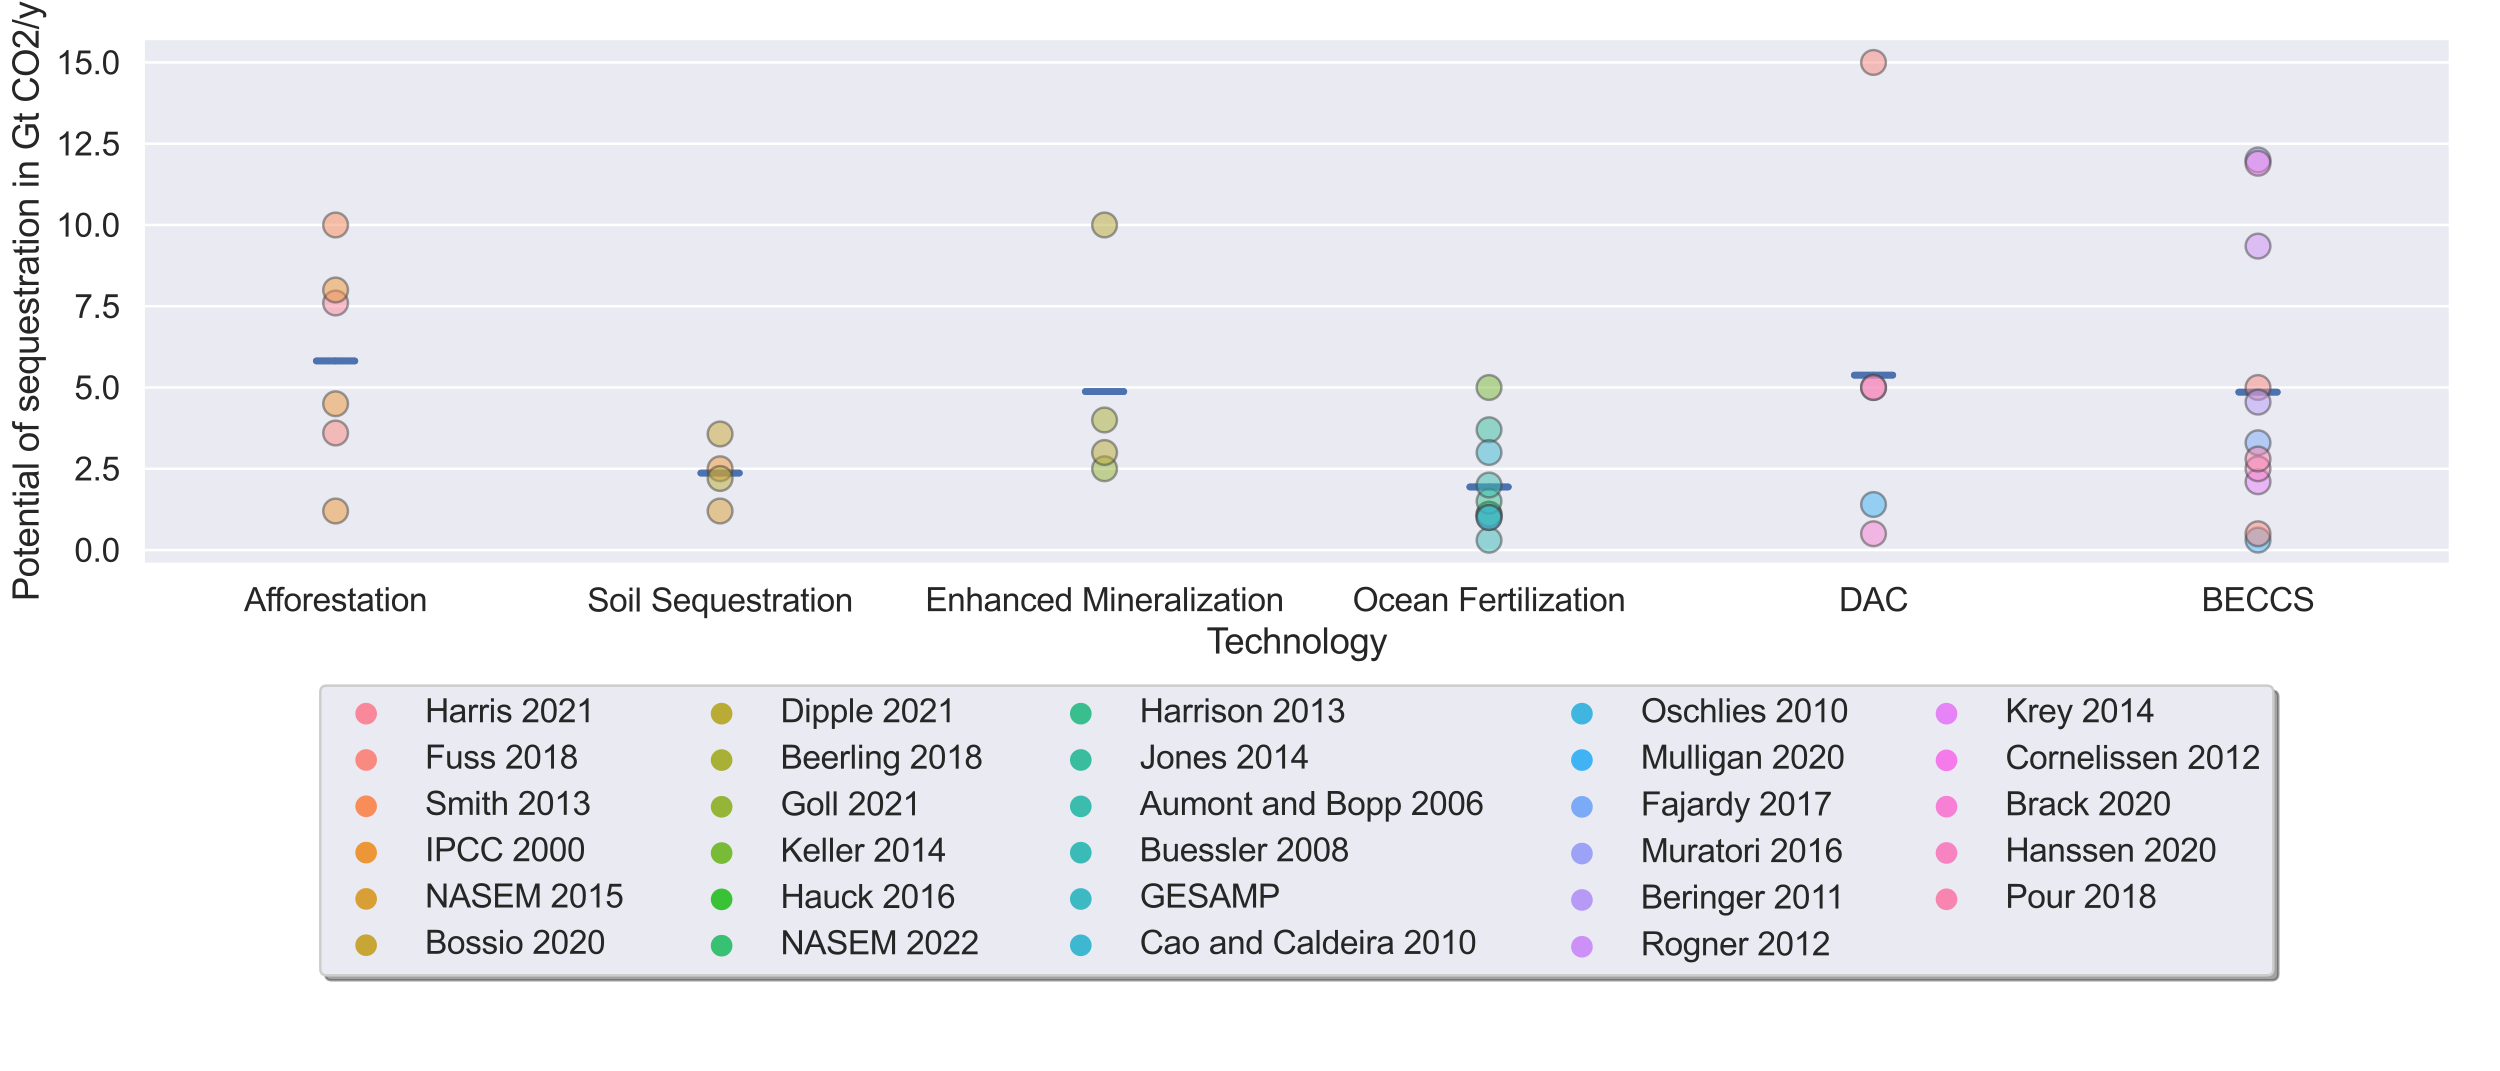 <?xml version="1.0" encoding="utf-8" standalone="no"?>
<!DOCTYPE svg PUBLIC "-//W3C//DTD SVG 1.1//EN"
  "http://www.w3.org/Graphics/SVG/1.1/DTD/svg11.dtd">
<svg xmlns:xlink="http://www.w3.org/1999/xlink" width="1008pt" height="432pt" viewBox="0 0 1008 432" xmlns="http://www.w3.org/2000/svg" version="1.1">
 <defs>
  <style type="text/css">*{stroke-linejoin: round; stroke-linecap: butt}</style>
 </defs>
 <g id="figure_1">
  <g id="patch_1">
   <path d="M 0 432 
L 1008 432 
L 1008 0 
L 0 0 
z
" style="fill: #ffffff"/>
  </g>
  <g id="axes_1">
   <g id="patch_2">
    <path d="M 57.802 227.465 
L 987.943 227.465 
L 987.943 15.552 
L 57.802 15.552 
z
" style="fill: #eaeaf2"/>
   </g>
   <g id="matplotlib.axis_1">
    <g id="xtick_1">
     <g id="text_1">
      <!-- Afforestation -->
      <g style="fill: #262626" transform="translate(98.377 246.414)scale(0.132 -0.132)">
       <defs>
        <path id="ArialMT-41" d="M -9 0 
L 1750 4581 
L 2403 4581 
L 4278 0 
L 3588 0 
L 3053 1388 
L 1138 1388 
L 634 0 
L -9 0 
z
M 1313 1881 
L 2866 1881 
L 2388 3150 
Q 2169 3728 2063 4100 
Q 1975 3659 1816 3225 
L 1313 1881 
z
" transform="scale(0.016)"/>
        <path id="ArialMT-66" d="M 556 0 
L 556 2881 
L 59 2881 
L 59 3319 
L 556 3319 
L 556 3672 
Q 556 4006 616 4169 
Q 697 4388 901 4523 
Q 1106 4659 1475 4659 
Q 1713 4659 2000 4603 
L 1916 4113 
Q 1741 4144 1584 4144 
Q 1328 4144 1222 4034 
Q 1116 3925 1116 3625 
L 1116 3319 
L 1763 3319 
L 1763 2881 
L 1116 2881 
L 1116 0 
L 556 0 
z
" transform="scale(0.016)"/>
        <path id="ArialMT-6f" d="M 213 1659 
Q 213 2581 725 3025 
Q 1153 3394 1769 3394 
Q 2453 3394 2887 2945 
Q 3322 2497 3322 1706 
Q 3322 1066 3130 698 
Q 2938 331 2570 128 
Q 2203 -75 1769 -75 
Q 1072 -75 642 372 
Q 213 819 213 1659 
z
M 791 1659 
Q 791 1022 1069 705 
Q 1347 388 1769 388 
Q 2188 388 2466 706 
Q 2744 1025 2744 1678 
Q 2744 2294 2464 2611 
Q 2184 2928 1769 2928 
Q 1347 2928 1069 2612 
Q 791 2297 791 1659 
z
" transform="scale(0.016)"/>
        <path id="ArialMT-72" d="M 416 0 
L 416 3319 
L 922 3319 
L 922 2816 
Q 1116 3169 1280 3281 
Q 1444 3394 1641 3394 
Q 1925 3394 2219 3213 
L 2025 2691 
Q 1819 2813 1613 2813 
Q 1428 2813 1281 2702 
Q 1134 2591 1072 2394 
Q 978 2094 978 1738 
L 978 0 
L 416 0 
z
" transform="scale(0.016)"/>
        <path id="ArialMT-65" d="M 2694 1069 
L 3275 997 
Q 3138 488 2766 206 
Q 2394 -75 1816 -75 
Q 1088 -75 661 373 
Q 234 822 234 1631 
Q 234 2469 665 2931 
Q 1097 3394 1784 3394 
Q 2450 3394 2872 2941 
Q 3294 2488 3294 1666 
Q 3294 1616 3291 1516 
L 816 1516 
Q 847 969 1125 678 
Q 1403 388 1819 388 
Q 2128 388 2347 550 
Q 2566 713 2694 1069 
z
M 847 1978 
L 2700 1978 
Q 2663 2397 2488 2606 
Q 2219 2931 1791 2931 
Q 1403 2931 1139 2672 
Q 875 2413 847 1978 
z
" transform="scale(0.016)"/>
        <path id="ArialMT-73" d="M 197 991 
L 753 1078 
Q 800 744 1014 566 
Q 1228 388 1613 388 
Q 2000 388 2187 545 
Q 2375 703 2375 916 
Q 2375 1106 2209 1216 
Q 2094 1291 1634 1406 
Q 1016 1563 777 1677 
Q 538 1791 414 1992 
Q 291 2194 291 2438 
Q 291 2659 392 2848 
Q 494 3038 669 3163 
Q 800 3259 1026 3326 
Q 1253 3394 1513 3394 
Q 1903 3394 2198 3281 
Q 2494 3169 2634 2976 
Q 2775 2784 2828 2463 
L 2278 2388 
Q 2241 2644 2061 2787 
Q 1881 2931 1553 2931 
Q 1166 2931 1000 2803 
Q 834 2675 834 2503 
Q 834 2394 903 2306 
Q 972 2216 1119 2156 
Q 1203 2125 1616 2013 
Q 2213 1853 2448 1751 
Q 2684 1650 2818 1456 
Q 2953 1263 2953 975 
Q 2953 694 2789 445 
Q 2625 197 2315 61 
Q 2006 -75 1616 -75 
Q 969 -75 630 194 
Q 291 463 197 991 
z
" transform="scale(0.016)"/>
        <path id="ArialMT-74" d="M 1650 503 
L 1731 6 
Q 1494 -44 1306 -44 
Q 1000 -44 831 53 
Q 663 150 594 308 
Q 525 466 525 972 
L 525 2881 
L 113 2881 
L 113 3319 
L 525 3319 
L 525 4141 
L 1084 4478 
L 1084 3319 
L 1650 3319 
L 1650 2881 
L 1084 2881 
L 1084 941 
Q 1084 700 1114 631 
Q 1144 563 1211 522 
Q 1278 481 1403 481 
Q 1497 481 1650 503 
z
" transform="scale(0.016)"/>
        <path id="ArialMT-61" d="M 2588 409 
Q 2275 144 1986 34 
Q 1697 -75 1366 -75 
Q 819 -75 525 192 
Q 231 459 231 875 
Q 231 1119 342 1320 
Q 453 1522 633 1644 
Q 813 1766 1038 1828 
Q 1203 1872 1538 1913 
Q 2219 1994 2541 2106 
Q 2544 2222 2544 2253 
Q 2544 2597 2384 2738 
Q 2169 2928 1744 2928 
Q 1347 2928 1158 2789 
Q 969 2650 878 2297 
L 328 2372 
Q 403 2725 575 2942 
Q 747 3159 1072 3276 
Q 1397 3394 1825 3394 
Q 2250 3394 2515 3294 
Q 2781 3194 2906 3042 
Q 3031 2891 3081 2659 
Q 3109 2516 3109 2141 
L 3109 1391 
Q 3109 606 3145 398 
Q 3181 191 3288 0 
L 2700 0 
Q 2613 175 2588 409 
z
M 2541 1666 
Q 2234 1541 1622 1453 
Q 1275 1403 1131 1340 
Q 988 1278 909 1158 
Q 831 1038 831 891 
Q 831 666 1001 516 
Q 1172 366 1500 366 
Q 1825 366 2078 508 
Q 2331 650 2450 897 
Q 2541 1088 2541 1459 
L 2541 1666 
z
" transform="scale(0.016)"/>
        <path id="ArialMT-69" d="M 425 3934 
L 425 4581 
L 988 4581 
L 988 3934 
L 425 3934 
z
M 425 0 
L 425 3319 
L 988 3319 
L 988 0 
L 425 0 
z
" transform="scale(0.016)"/>
        <path id="ArialMT-6e" d="M 422 0 
L 422 3319 
L 928 3319 
L 928 2847 
Q 1294 3394 1984 3394 
Q 2284 3394 2536 3286 
Q 2788 3178 2913 3003 
Q 3038 2828 3088 2588 
Q 3119 2431 3119 2041 
L 3119 0 
L 2556 0 
L 2556 2019 
Q 2556 2363 2490 2533 
Q 2425 2703 2258 2804 
Q 2091 2906 1866 2906 
Q 1506 2906 1245 2678 
Q 984 2450 984 1813 
L 984 0 
L 422 0 
z
" transform="scale(0.016)"/>
       </defs>
       <use xlink:href="#ArialMT-41"/>
       <use xlink:href="#ArialMT-66" x="66.699"/>
       <use xlink:href="#ArialMT-66" x="92.732"/>
       <use xlink:href="#ArialMT-6f" x="120.516"/>
       <use xlink:href="#ArialMT-72" x="176.131"/>
       <use xlink:href="#ArialMT-65" x="209.432"/>
       <use xlink:href="#ArialMT-73" x="265.047"/>
       <use xlink:href="#ArialMT-74" x="315.047"/>
       <use xlink:href="#ArialMT-61" x="342.83"/>
       <use xlink:href="#ArialMT-74" x="398.445"/>
       <use xlink:href="#ArialMT-69" x="426.229"/>
       <use xlink:href="#ArialMT-6f" x="448.445"/>
       <use xlink:href="#ArialMT-6e" x="504.061"/>
      </g>
     </g>
    </g>
    <g id="xtick_2">
     <g id="text_2">
      <!-- Soil Sequestration -->
      <g style="fill: #262626" transform="translate(236.773 246.575)scale(0.132 -0.132)">
       <defs>
        <path id="ArialMT-53" d="M 288 1472 
L 859 1522 
Q 900 1178 1048 958 
Q 1197 738 1509 602 
Q 1822 466 2213 466 
Q 2559 466 2825 569 
Q 3091 672 3220 851 
Q 3350 1031 3350 1244 
Q 3350 1459 3225 1620 
Q 3100 1781 2813 1891 
Q 2628 1963 1997 2114 
Q 1366 2266 1113 2400 
Q 784 2572 623 2826 
Q 463 3081 463 3397 
Q 463 3744 659 4045 
Q 856 4347 1234 4503 
Q 1613 4659 2075 4659 
Q 2584 4659 2973 4495 
Q 3363 4331 3572 4012 
Q 3781 3694 3797 3291 
L 3216 3247 
Q 3169 3681 2898 3903 
Q 2628 4125 2100 4125 
Q 1550 4125 1298 3923 
Q 1047 3722 1047 3438 
Q 1047 3191 1225 3031 
Q 1400 2872 2139 2705 
Q 2878 2538 3153 2413 
Q 3553 2228 3743 1945 
Q 3934 1663 3934 1294 
Q 3934 928 3725 604 
Q 3516 281 3123 101 
Q 2731 -78 2241 -78 
Q 1619 -78 1198 103 
Q 778 284 539 648 
Q 300 1013 288 1472 
z
" transform="scale(0.016)"/>
        <path id="ArialMT-6c" d="M 409 0 
L 409 4581 
L 972 4581 
L 972 0 
L 409 0 
z
" transform="scale(0.016)"/>
        <path id="ArialMT-20" transform="scale(0.016)"/>
        <path id="ArialMT-71" d="M 2538 -1272 
L 2538 353 
Q 2406 169 2170 47 
Q 1934 -75 1669 -75 
Q 1078 -75 651 397 
Q 225 869 225 1691 
Q 225 2191 398 2587 
Q 572 2984 901 3189 
Q 1231 3394 1625 3394 
Q 2241 3394 2594 2875 
L 2594 3319 
L 3100 3319 
L 3100 -1272 
L 2538 -1272 
z
M 803 1669 
Q 803 1028 1072 708 
Q 1341 388 1716 388 
Q 2075 388 2334 692 
Q 2594 997 2594 1619 
Q 2594 2281 2320 2615 
Q 2047 2950 1678 2950 
Q 1313 2950 1058 2639 
Q 803 2328 803 1669 
z
" transform="scale(0.016)"/>
        <path id="ArialMT-75" d="M 2597 0 
L 2597 488 
Q 2209 -75 1544 -75 
Q 1250 -75 995 37 
Q 741 150 617 320 
Q 494 491 444 738 
Q 409 903 409 1263 
L 409 3319 
L 972 3319 
L 972 1478 
Q 972 1038 1006 884 
Q 1059 663 1231 536 
Q 1403 409 1656 409 
Q 1909 409 2131 539 
Q 2353 669 2445 892 
Q 2538 1116 2538 1541 
L 2538 3319 
L 3100 3319 
L 3100 0 
L 2597 0 
z
" transform="scale(0.016)"/>
       </defs>
       <use xlink:href="#ArialMT-53"/>
       <use xlink:href="#ArialMT-6f" x="66.699"/>
       <use xlink:href="#ArialMT-69" x="122.314"/>
       <use xlink:href="#ArialMT-6c" x="144.531"/>
       <use xlink:href="#ArialMT-20" x="166.748"/>
       <use xlink:href="#ArialMT-53" x="194.531"/>
       <use xlink:href="#ArialMT-65" x="261.23"/>
       <use xlink:href="#ArialMT-71" x="316.846"/>
       <use xlink:href="#ArialMT-75" x="372.461"/>
       <use xlink:href="#ArialMT-65" x="428.076"/>
       <use xlink:href="#ArialMT-73" x="483.691"/>
       <use xlink:href="#ArialMT-74" x="533.691"/>
       <use xlink:href="#ArialMT-72" x="561.475"/>
       <use xlink:href="#ArialMT-61" x="594.775"/>
       <use xlink:href="#ArialMT-74" x="650.391"/>
       <use xlink:href="#ArialMT-69" x="678.174"/>
       <use xlink:href="#ArialMT-6f" x="700.391"/>
       <use xlink:href="#ArialMT-6e" x="756.006"/>
      </g>
     </g>
    </g>
    <g id="xtick_3">
     <g id="text_3">
      <!-- Enhanced Mineralization -->
      <g style="fill: #262626" transform="translate(373.088 246.414)scale(0.132 -0.132)">
       <defs>
        <path id="ArialMT-45" d="M 506 0 
L 506 4581 
L 3819 4581 
L 3819 4041 
L 1113 4041 
L 1113 2638 
L 3647 2638 
L 3647 2100 
L 1113 2100 
L 1113 541 
L 3925 541 
L 3925 0 
L 506 0 
z
" transform="scale(0.016)"/>
        <path id="ArialMT-68" d="M 422 0 
L 422 4581 
L 984 4581 
L 984 2938 
Q 1378 3394 1978 3394 
Q 2347 3394 2619 3248 
Q 2891 3103 3008 2847 
Q 3125 2591 3125 2103 
L 3125 0 
L 2563 0 
L 2563 2103 
Q 2563 2525 2380 2717 
Q 2197 2909 1863 2909 
Q 1613 2909 1392 2779 
Q 1172 2650 1078 2428 
Q 984 2206 984 1816 
L 984 0 
L 422 0 
z
" transform="scale(0.016)"/>
        <path id="ArialMT-63" d="M 2588 1216 
L 3141 1144 
Q 3050 572 2676 248 
Q 2303 -75 1759 -75 
Q 1078 -75 664 370 
Q 250 816 250 1647 
Q 250 2184 428 2587 
Q 606 2991 970 3192 
Q 1334 3394 1763 3394 
Q 2303 3394 2647 3120 
Q 2991 2847 3088 2344 
L 2541 2259 
Q 2463 2594 2264 2762 
Q 2066 2931 1784 2931 
Q 1359 2931 1093 2626 
Q 828 2322 828 1663 
Q 828 994 1084 691 
Q 1341 388 1753 388 
Q 2084 388 2306 591 
Q 2528 794 2588 1216 
z
" transform="scale(0.016)"/>
        <path id="ArialMT-64" d="M 2575 0 
L 2575 419 
Q 2259 -75 1647 -75 
Q 1250 -75 917 144 
Q 584 363 401 755 
Q 219 1147 219 1656 
Q 219 2153 384 2558 
Q 550 2963 881 3178 
Q 1213 3394 1622 3394 
Q 1922 3394 2156 3267 
Q 2391 3141 2538 2938 
L 2538 4581 
L 3097 4581 
L 3097 0 
L 2575 0 
z
M 797 1656 
Q 797 1019 1065 703 
Q 1334 388 1700 388 
Q 2069 388 2326 689 
Q 2584 991 2584 1609 
Q 2584 2291 2321 2609 
Q 2059 2928 1675 2928 
Q 1300 2928 1048 2622 
Q 797 2316 797 1656 
z
" transform="scale(0.016)"/>
        <path id="ArialMT-4d" d="M 475 0 
L 475 4581 
L 1388 4581 
L 2472 1338 
Q 2622 884 2691 659 
Q 2769 909 2934 1394 
L 4031 4581 
L 4847 4581 
L 4847 0 
L 4263 0 
L 4263 3834 
L 2931 0 
L 2384 0 
L 1059 3900 
L 1059 0 
L 475 0 
z
" transform="scale(0.016)"/>
        <path id="ArialMT-7a" d="M 125 0 
L 125 456 
L 2238 2881 
Q 1878 2863 1603 2863 
L 250 2863 
L 250 3319 
L 2963 3319 
L 2963 2947 
L 1166 841 
L 819 456 
Q 1197 484 1528 484 
L 3063 484 
L 3063 0 
L 125 0 
z
" transform="scale(0.016)"/>
       </defs>
       <use xlink:href="#ArialMT-45"/>
       <use xlink:href="#ArialMT-6e" x="66.699"/>
       <use xlink:href="#ArialMT-68" x="122.314"/>
       <use xlink:href="#ArialMT-61" x="177.93"/>
       <use xlink:href="#ArialMT-6e" x="233.545"/>
       <use xlink:href="#ArialMT-63" x="289.16"/>
       <use xlink:href="#ArialMT-65" x="339.16"/>
       <use xlink:href="#ArialMT-64" x="394.775"/>
       <use xlink:href="#ArialMT-20" x="450.391"/>
       <use xlink:href="#ArialMT-4d" x="478.174"/>
       <use xlink:href="#ArialMT-69" x="561.475"/>
       <use xlink:href="#ArialMT-6e" x="583.691"/>
       <use xlink:href="#ArialMT-65" x="639.307"/>
       <use xlink:href="#ArialMT-72" x="694.922"/>
       <use xlink:href="#ArialMT-61" x="728.223"/>
       <use xlink:href="#ArialMT-6c" x="783.838"/>
       <use xlink:href="#ArialMT-69" x="806.055"/>
       <use xlink:href="#ArialMT-7a" x="828.271"/>
       <use xlink:href="#ArialMT-61" x="878.271"/>
       <use xlink:href="#ArialMT-74" x="933.887"/>
       <use xlink:href="#ArialMT-69" x="961.67"/>
       <use xlink:href="#ArialMT-6f" x="983.887"/>
       <use xlink:href="#ArialMT-6e" x="1039.502"/>
      </g>
     </g>
    </g>
    <g id="xtick_4">
     <g id="text_4">
      <!-- Ocean Fertilization -->
      <g style="fill: #262626" transform="translate(545.364 246.414)scale(0.132 -0.132)">
       <defs>
        <path id="ArialMT-4f" d="M 309 2231 
Q 309 3372 921 4017 
Q 1534 4663 2503 4663 
Q 3138 4663 3647 4359 
Q 4156 4056 4423 3514 
Q 4691 2972 4691 2284 
Q 4691 1588 4409 1038 
Q 4128 488 3612 205 
Q 3097 -78 2500 -78 
Q 1853 -78 1343 234 
Q 834 547 571 1087 
Q 309 1628 309 2231 
z
M 934 2222 
Q 934 1394 1379 917 
Q 1825 441 2497 441 
Q 3181 441 3623 922 
Q 4066 1403 4066 2288 
Q 4066 2847 3877 3264 
Q 3688 3681 3323 3911 
Q 2959 4141 2506 4141 
Q 1863 4141 1398 3698 
Q 934 3256 934 2222 
z
" transform="scale(0.016)"/>
        <path id="ArialMT-46" d="M 525 0 
L 525 4581 
L 3616 4581 
L 3616 4041 
L 1131 4041 
L 1131 2622 
L 3281 2622 
L 3281 2081 
L 1131 2081 
L 1131 0 
L 525 0 
z
" transform="scale(0.016)"/>
       </defs>
       <use xlink:href="#ArialMT-4f"/>
       <use xlink:href="#ArialMT-63" x="77.783"/>
       <use xlink:href="#ArialMT-65" x="127.783"/>
       <use xlink:href="#ArialMT-61" x="183.398"/>
       <use xlink:href="#ArialMT-6e" x="239.014"/>
       <use xlink:href="#ArialMT-20" x="294.629"/>
       <use xlink:href="#ArialMT-46" x="322.412"/>
       <use xlink:href="#ArialMT-65" x="383.496"/>
       <use xlink:href="#ArialMT-72" x="439.111"/>
       <use xlink:href="#ArialMT-74" x="472.412"/>
       <use xlink:href="#ArialMT-69" x="500.195"/>
       <use xlink:href="#ArialMT-6c" x="522.412"/>
       <use xlink:href="#ArialMT-69" x="544.629"/>
       <use xlink:href="#ArialMT-7a" x="566.846"/>
       <use xlink:href="#ArialMT-61" x="616.846"/>
       <use xlink:href="#ArialMT-74" x="672.461"/>
       <use xlink:href="#ArialMT-69" x="700.244"/>
       <use xlink:href="#ArialMT-6f" x="722.461"/>
       <use xlink:href="#ArialMT-6e" x="778.076"/>
      </g>
     </g>
    </g>
    <g id="xtick_5">
     <g id="text_5">
      <!-- DAC -->
      <g style="fill: #262626" transform="translate(741.472 246.414)scale(0.132 -0.132)">
       <defs>
        <path id="ArialMT-44" d="M 494 0 
L 494 4581 
L 2072 4581 
Q 2606 4581 2888 4516 
Q 3281 4425 3559 4188 
Q 3922 3881 4101 3404 
Q 4281 2928 4281 2316 
Q 4281 1794 4159 1391 
Q 4038 988 3847 723 
Q 3656 459 3429 307 
Q 3203 156 2883 78 
Q 2563 0 2147 0 
L 494 0 
z
M 1100 541 
L 2078 541 
Q 2531 541 2789 625 
Q 3047 709 3200 863 
Q 3416 1078 3536 1442 
Q 3656 1806 3656 2325 
Q 3656 3044 3420 3430 
Q 3184 3816 2847 3947 
Q 2603 4041 2063 4041 
L 1100 4041 
L 1100 541 
z
" transform="scale(0.016)"/>
        <path id="ArialMT-43" d="M 3763 1606 
L 4369 1453 
Q 4178 706 3683 314 
Q 3188 -78 2472 -78 
Q 1731 -78 1267 223 
Q 803 525 561 1097 
Q 319 1669 319 2325 
Q 319 3041 592 3573 
Q 866 4106 1370 4382 
Q 1875 4659 2481 4659 
Q 3169 4659 3637 4309 
Q 4106 3959 4291 3325 
L 3694 3184 
Q 3534 3684 3231 3912 
Q 2928 4141 2469 4141 
Q 1941 4141 1586 3887 
Q 1231 3634 1087 3207 
Q 944 2781 944 2328 
Q 944 1744 1114 1308 
Q 1284 872 1643 656 
Q 2003 441 2422 441 
Q 2931 441 3284 734 
Q 3638 1028 3763 1606 
z
" transform="scale(0.016)"/>
       </defs>
       <use xlink:href="#ArialMT-44"/>
       <use xlink:href="#ArialMT-41" x="72.217"/>
       <use xlink:href="#ArialMT-43" x="138.916"/>
      </g>
     </g>
    </g>
    <g id="xtick_6">
     <g id="text_6">
      <!-- BECCS -->
      <g style="fill: #262626" transform="translate(887.691 246.414)scale(0.132 -0.132)">
       <defs>
        <path id="ArialMT-42" d="M 469 0 
L 469 4581 
L 2188 4581 
Q 2713 4581 3030 4442 
Q 3347 4303 3526 4014 
Q 3706 3725 3706 3409 
Q 3706 3116 3547 2856 
Q 3388 2597 3066 2438 
Q 3481 2316 3704 2022 
Q 3928 1728 3928 1328 
Q 3928 1006 3792 729 
Q 3656 453 3456 303 
Q 3256 153 2954 76 
Q 2653 0 2216 0 
L 469 0 
z
M 1075 2656 
L 2066 2656 
Q 2469 2656 2644 2709 
Q 2875 2778 2992 2937 
Q 3109 3097 3109 3338 
Q 3109 3566 3000 3739 
Q 2891 3913 2687 3977 
Q 2484 4041 1991 4041 
L 1075 4041 
L 1075 2656 
z
M 1075 541 
L 2216 541 
Q 2509 541 2628 563 
Q 2838 600 2978 687 
Q 3119 775 3209 942 
Q 3300 1109 3300 1328 
Q 3300 1584 3169 1773 
Q 3038 1963 2805 2039 
Q 2572 2116 2134 2116 
L 1075 2116 
L 1075 541 
z
" transform="scale(0.016)"/>
       </defs>
       <use xlink:href="#ArialMT-42"/>
       <use xlink:href="#ArialMT-45" x="66.699"/>
       <use xlink:href="#ArialMT-43" x="133.398"/>
       <use xlink:href="#ArialMT-43" x="205.615"/>
       <use xlink:href="#ArialMT-53" x="277.832"/>
      </g>
     </g>
    </g>
    <g id="text_7">
     <!-- Technology -->
     <g style="fill: #262626" transform="translate(486.453 263.505)scale(0.144 -0.144)">
      <defs>
       <path id="ArialMT-54" d="M 1659 0 
L 1659 4041 
L 150 4041 
L 150 4581 
L 3781 4581 
L 3781 4041 
L 2266 4041 
L 2266 0 
L 1659 0 
z
" transform="scale(0.016)"/>
       <path id="ArialMT-67" d="M 319 -275 
L 866 -356 
Q 900 -609 1056 -725 
Q 1266 -881 1628 -881 
Q 2019 -881 2231 -725 
Q 2444 -569 2519 -288 
Q 2563 -116 2559 434 
Q 2191 0 1641 0 
Q 956 0 581 494 
Q 206 988 206 1678 
Q 206 2153 378 2554 
Q 550 2956 876 3175 
Q 1203 3394 1644 3394 
Q 2231 3394 2613 2919 
L 2613 3319 
L 3131 3319 
L 3131 450 
Q 3131 -325 2973 -648 
Q 2816 -972 2473 -1159 
Q 2131 -1347 1631 -1347 
Q 1038 -1347 672 -1080 
Q 306 -813 319 -275 
z
M 784 1719 
Q 784 1066 1043 766 
Q 1303 466 1694 466 
Q 2081 466 2343 764 
Q 2606 1063 2606 1700 
Q 2606 2309 2336 2618 
Q 2066 2928 1684 2928 
Q 1309 2928 1046 2623 
Q 784 2319 784 1719 
z
" transform="scale(0.016)"/>
       <path id="ArialMT-79" d="M 397 -1278 
L 334 -750 
Q 519 -800 656 -800 
Q 844 -800 956 -737 
Q 1069 -675 1141 -563 
Q 1194 -478 1313 -144 
Q 1328 -97 1363 -6 
L 103 3319 
L 709 3319 
L 1400 1397 
Q 1534 1031 1641 628 
Q 1738 1016 1872 1384 
L 2581 3319 
L 3144 3319 
L 1881 -56 
Q 1678 -603 1566 -809 
Q 1416 -1088 1222 -1217 
Q 1028 -1347 759 -1347 
Q 597 -1347 397 -1278 
z
" transform="scale(0.016)"/>
      </defs>
      <use xlink:href="#ArialMT-54"/>
      <use xlink:href="#ArialMT-65" x="49.959"/>
      <use xlink:href="#ArialMT-63" x="105.574"/>
      <use xlink:href="#ArialMT-68" x="155.574"/>
      <use xlink:href="#ArialMT-6e" x="211.189"/>
      <use xlink:href="#ArialMT-6f" x="266.805"/>
      <use xlink:href="#ArialMT-6c" x="322.42"/>
      <use xlink:href="#ArialMT-6f" x="344.637"/>
      <use xlink:href="#ArialMT-67" x="400.252"/>
      <use xlink:href="#ArialMT-79" x="455.867"/>
     </g>
    </g>
   </g>
   <g id="matplotlib.axis_2">
    <g id="ytick_1">
     <g id="line2d_1">
      <path d="M 57.802 221.765 
L 987.943 221.765 
" clip-path="url(#padaf946038)" style="fill: none; stroke: #ffffff; stroke-linecap: round"/>
     </g>
     <g id="text_8">
      <!-- 0.0 -->
      <g style="fill: #262626" transform="translate(29.954 226.489)scale(0.132 -0.132)">
       <defs>
        <path id="ArialMT-30" d="M 266 2259 
Q 266 3072 433 3567 
Q 600 4063 929 4331 
Q 1259 4600 1759 4600 
Q 2128 4600 2406 4451 
Q 2684 4303 2865 4023 
Q 3047 3744 3150 3342 
Q 3253 2941 3253 2259 
Q 3253 1453 3087 958 
Q 2922 463 2592 192 
Q 2263 -78 1759 -78 
Q 1097 -78 719 397 
Q 266 969 266 2259 
z
M 844 2259 
Q 844 1131 1108 757 
Q 1372 384 1759 384 
Q 2147 384 2411 759 
Q 2675 1134 2675 2259 
Q 2675 3391 2411 3762 
Q 2147 4134 1753 4134 
Q 1366 4134 1134 3806 
Q 844 3388 844 2259 
z
" transform="scale(0.016)"/>
        <path id="ArialMT-2e" d="M 581 0 
L 581 641 
L 1222 641 
L 1222 0 
L 581 0 
z
" transform="scale(0.016)"/>
       </defs>
       <use xlink:href="#ArialMT-30"/>
       <use xlink:href="#ArialMT-2e" x="55.615"/>
       <use xlink:href="#ArialMT-30" x="83.398"/>
      </g>
     </g>
    </g>
    <g id="ytick_2">
     <g id="line2d_2">
      <path d="M 57.802 189.001 
L 987.943 189.001 
" clip-path="url(#padaf946038)" style="fill: none; stroke: #ffffff; stroke-linecap: round"/>
     </g>
     <g id="text_9">
      <!-- 2.5 -->
      <g style="fill: #262626" transform="translate(29.954 193.725)scale(0.132 -0.132)">
       <defs>
        <path id="ArialMT-32" d="M 3222 541 
L 3222 0 
L 194 0 
Q 188 203 259 391 
Q 375 700 629 1000 
Q 884 1300 1366 1694 
Q 2113 2306 2375 2664 
Q 2638 3022 2638 3341 
Q 2638 3675 2398 3904 
Q 2159 4134 1775 4134 
Q 1369 4134 1125 3890 
Q 881 3647 878 3216 
L 300 3275 
Q 359 3922 746 4261 
Q 1134 4600 1788 4600 
Q 2447 4600 2831 4234 
Q 3216 3869 3216 3328 
Q 3216 3053 3103 2787 
Q 2991 2522 2730 2228 
Q 2469 1934 1863 1422 
Q 1356 997 1212 845 
Q 1069 694 975 541 
L 3222 541 
z
" transform="scale(0.016)"/>
        <path id="ArialMT-35" d="M 266 1200 
L 856 1250 
Q 922 819 1161 601 
Q 1400 384 1738 384 
Q 2144 384 2425 690 
Q 2706 997 2706 1503 
Q 2706 1984 2436 2262 
Q 2166 2541 1728 2541 
Q 1456 2541 1237 2417 
Q 1019 2294 894 2097 
L 366 2166 
L 809 4519 
L 3088 4519 
L 3088 3981 
L 1259 3981 
L 1013 2750 
Q 1425 3038 1878 3038 
Q 2478 3038 2890 2622 
Q 3303 2206 3303 1553 
Q 3303 931 2941 478 
Q 2500 -78 1738 -78 
Q 1113 -78 717 272 
Q 322 622 266 1200 
z
" transform="scale(0.016)"/>
       </defs>
       <use xlink:href="#ArialMT-32"/>
       <use xlink:href="#ArialMT-2e" x="55.615"/>
       <use xlink:href="#ArialMT-35" x="83.398"/>
      </g>
     </g>
    </g>
    <g id="ytick_3">
     <g id="line2d_3">
      <path d="M 57.802 156.238 
L 987.943 156.238 
" clip-path="url(#padaf946038)" style="fill: none; stroke: #ffffff; stroke-linecap: round"/>
     </g>
     <g id="text_10">
      <!-- 5.0 -->
      <g style="fill: #262626" transform="translate(29.954 160.962)scale(0.132 -0.132)">
       <use xlink:href="#ArialMT-35"/>
       <use xlink:href="#ArialMT-2e" x="55.615"/>
       <use xlink:href="#ArialMT-30" x="83.398"/>
      </g>
     </g>
    </g>
    <g id="ytick_4">
     <g id="line2d_4">
      <path d="M 57.802 123.474 
L 987.943 123.474 
" clip-path="url(#padaf946038)" style="fill: none; stroke: #ffffff; stroke-linecap: round"/>
     </g>
     <g id="text_11">
      <!-- 7.5 -->
      <g style="fill: #262626" transform="translate(29.954 128.199)scale(0.132 -0.132)">
       <defs>
        <path id="ArialMT-37" d="M 303 3981 
L 303 4522 
L 3269 4522 
L 3269 4084 
Q 2831 3619 2401 2847 
Q 1972 2075 1738 1259 
Q 1569 684 1522 0 
L 944 0 
Q 953 541 1156 1306 
Q 1359 2072 1739 2783 
Q 2119 3494 2547 3981 
L 303 3981 
z
" transform="scale(0.016)"/>
       </defs>
       <use xlink:href="#ArialMT-37"/>
       <use xlink:href="#ArialMT-2e" x="55.615"/>
       <use xlink:href="#ArialMT-35" x="83.398"/>
      </g>
     </g>
    </g>
    <g id="ytick_5">
     <g id="line2d_5">
      <path d="M 57.802 90.711 
L 987.943 90.711 
" clip-path="url(#padaf946038)" style="fill: none; stroke: #ffffff; stroke-linecap: round"/>
     </g>
     <g id="text_12">
      <!-- 10.0 -->
      <g style="fill: #262626" transform="translate(22.614 95.435)scale(0.132 -0.132)">
       <defs>
        <path id="ArialMT-31" d="M 2384 0 
L 1822 0 
L 1822 3584 
Q 1619 3391 1289 3197 
Q 959 3003 697 2906 
L 697 3450 
Q 1169 3672 1522 3987 
Q 1875 4303 2022 4600 
L 2384 4600 
L 2384 0 
z
" transform="scale(0.016)"/>
       </defs>
       <use xlink:href="#ArialMT-31"/>
       <use xlink:href="#ArialMT-30" x="55.615"/>
       <use xlink:href="#ArialMT-2e" x="111.23"/>
       <use xlink:href="#ArialMT-30" x="139.014"/>
      </g>
     </g>
    </g>
    <g id="ytick_6">
     <g id="line2d_6">
      <path d="M 57.802 57.948 
L 987.943 57.948 
" clip-path="url(#padaf946038)" style="fill: none; stroke: #ffffff; stroke-linecap: round"/>
     </g>
     <g id="text_13">
      <!-- 12.5 -->
      <g style="fill: #262626" transform="translate(22.614 62.672)scale(0.132 -0.132)">
       <use xlink:href="#ArialMT-31"/>
       <use xlink:href="#ArialMT-32" x="55.615"/>
       <use xlink:href="#ArialMT-2e" x="111.23"/>
       <use xlink:href="#ArialMT-35" x="139.014"/>
      </g>
     </g>
    </g>
    <g id="ytick_7">
     <g id="line2d_7">
      <path d="M 57.802 25.184 
L 987.943 25.184 
" clip-path="url(#padaf946038)" style="fill: none; stroke: #ffffff; stroke-linecap: round"/>
     </g>
     <g id="text_14">
      <!-- 15.0 -->
      <g style="fill: #262626" transform="translate(22.614 29.909)scale(0.132 -0.132)">
       <use xlink:href="#ArialMT-31"/>
       <use xlink:href="#ArialMT-35" x="55.615"/>
       <use xlink:href="#ArialMT-2e" x="111.23"/>
       <use xlink:href="#ArialMT-30" x="139.014"/>
      </g>
     </g>
    </g>
    <g id="text_15">
     <!-- Potential of sequestration in Gt CO2/y -->
     <g style="fill: #262626" transform="translate(15.583 242.365)rotate(-90)scale(0.144 -0.144)">
      <defs>
       <path id="ArialMT-50" d="M 494 0 
L 494 4581 
L 2222 4581 
Q 2678 4581 2919 4538 
Q 3256 4481 3484 4323 
Q 3713 4166 3852 3881 
Q 3991 3597 3991 3256 
Q 3991 2672 3619 2267 
Q 3247 1863 2275 1863 
L 1100 1863 
L 1100 0 
L 494 0 
z
M 1100 2403 
L 2284 2403 
Q 2872 2403 3119 2622 
Q 3366 2841 3366 3238 
Q 3366 3525 3220 3729 
Q 3075 3934 2838 4000 
Q 2684 4041 2272 4041 
L 1100 4041 
L 1100 2403 
z
" transform="scale(0.016)"/>
       <path id="ArialMT-47" d="M 2638 1797 
L 2638 2334 
L 4578 2338 
L 4578 638 
Q 4131 281 3656 101 
Q 3181 -78 2681 -78 
Q 2006 -78 1454 211 
Q 903 500 622 1047 
Q 341 1594 341 2269 
Q 341 2938 620 3517 
Q 900 4097 1425 4378 
Q 1950 4659 2634 4659 
Q 3131 4659 3532 4498 
Q 3934 4338 4162 4050 
Q 4391 3763 4509 3300 
L 3963 3150 
Q 3859 3500 3706 3700 
Q 3553 3900 3268 4020 
Q 2984 4141 2638 4141 
Q 2222 4141 1919 4014 
Q 1616 3888 1430 3681 
Q 1244 3475 1141 3228 
Q 966 2803 966 2306 
Q 966 1694 1177 1281 
Q 1388 869 1791 669 
Q 2194 469 2647 469 
Q 3041 469 3416 620 
Q 3791 772 3984 944 
L 3984 1797 
L 2638 1797 
z
" transform="scale(0.016)"/>
       <path id="ArialMT-2f" d="M 0 -78 
L 1328 4659 
L 1778 4659 
L 453 -78 
L 0 -78 
z
" transform="scale(0.016)"/>
      </defs>
      <use xlink:href="#ArialMT-50"/>
      <use xlink:href="#ArialMT-6f" x="66.699"/>
      <use xlink:href="#ArialMT-74" x="122.314"/>
      <use xlink:href="#ArialMT-65" x="150.098"/>
      <use xlink:href="#ArialMT-6e" x="205.713"/>
      <use xlink:href="#ArialMT-74" x="261.328"/>
      <use xlink:href="#ArialMT-69" x="289.111"/>
      <use xlink:href="#ArialMT-61" x="311.328"/>
      <use xlink:href="#ArialMT-6c" x="366.943"/>
      <use xlink:href="#ArialMT-20" x="389.16"/>
      <use xlink:href="#ArialMT-6f" x="416.943"/>
      <use xlink:href="#ArialMT-66" x="472.559"/>
      <use xlink:href="#ArialMT-20" x="500.342"/>
      <use xlink:href="#ArialMT-73" x="528.125"/>
      <use xlink:href="#ArialMT-65" x="578.125"/>
      <use xlink:href="#ArialMT-71" x="633.74"/>
      <use xlink:href="#ArialMT-75" x="689.355"/>
      <use xlink:href="#ArialMT-65" x="744.971"/>
      <use xlink:href="#ArialMT-73" x="800.586"/>
      <use xlink:href="#ArialMT-74" x="850.586"/>
      <use xlink:href="#ArialMT-72" x="878.369"/>
      <use xlink:href="#ArialMT-61" x="911.67"/>
      <use xlink:href="#ArialMT-74" x="967.285"/>
      <use xlink:href="#ArialMT-69" x="995.068"/>
      <use xlink:href="#ArialMT-6f" x="1017.285"/>
      <use xlink:href="#ArialMT-6e" x="1072.9"/>
      <use xlink:href="#ArialMT-20" x="1128.516"/>
      <use xlink:href="#ArialMT-69" x="1156.299"/>
      <use xlink:href="#ArialMT-6e" x="1178.516"/>
      <use xlink:href="#ArialMT-20" x="1234.131"/>
      <use xlink:href="#ArialMT-47" x="1261.914"/>
      <use xlink:href="#ArialMT-74" x="1339.697"/>
      <use xlink:href="#ArialMT-20" x="1367.48"/>
      <use xlink:href="#ArialMT-43" x="1395.264"/>
      <use xlink:href="#ArialMT-4f" x="1467.48"/>
      <use xlink:href="#ArialMT-32" x="1545.264"/>
      <use xlink:href="#ArialMT-2f" x="1600.879"/>
      <use xlink:href="#ArialMT-79" x="1628.662"/>
     </g>
    </g>
   </g>
   <g id="PathCollection_1"/>
   <g id="PathCollection_2"/>
   <g id="PathCollection_3"/>
   <g id="PathCollection_4"/>
   <g id="PathCollection_5"/>
   <g id="PathCollection_6"/>
   <g id="PathCollection_7"/>
   <g id="PathCollection_8"/>
   <g id="PathCollection_9"/>
   <g id="PathCollection_10"/>
   <g id="PathCollection_11"/>
   <g id="PathCollection_12"/>
   <g id="PathCollection_13"/>
   <g id="PathCollection_14"/>
   <g id="PathCollection_15"/>
   <g id="PathCollection_16"/>
   <g id="PathCollection_17"/>
   <g id="PathCollection_18"/>
   <g id="PathCollection_19"/>
   <g id="PathCollection_20"/>
   <g id="PathCollection_21"/>
   <g id="PathCollection_22"/>
   <g id="PathCollection_23"/>
   <g id="PathCollection_24"/>
   <g id="PathCollection_25"/>
   <g id="PathCollection_26"/>
   <g id="PathCollection_27"/>
   <g id="PathCollection_28"/>
   <g id="PathCollection_29"/>
   <g id="PathCollection_30">
    <defs>
     <path id="C0_0_49995d6db3" d="M 0 0 
C 0 0 0 0 0 0 
C 0 0 0 0 0 -0 
C 0 -0 0 -0 0 -0 
C 0 -0 0 -0 0 -0 
C 0 0 0 0 0 0 
C 0 0 0 0 0 0 
C 0 0 0 0 0 0 
C 0 0 0 0 0 0 
z
"/>
    </defs>
    <g clip-path="url(#padaf946038)">
     <use xlink:href="#C0_0_49995d6db3" x="135.314" y="145.535" style="fill: #4c72b0"/>
    </g>
    <g clip-path="url(#padaf946038)">
     <use xlink:href="#C0_0_49995d6db3" x="290.337" y="190.738" style="fill: #4c72b0"/>
    </g>
    <g clip-path="url(#padaf946038)">
     <use xlink:href="#C0_0_49995d6db3" x="445.361" y="157.876" style="fill: #4c72b0"/>
    </g>
    <g clip-path="url(#padaf946038)">
     <use xlink:href="#C0_0_49995d6db3" x="600.384" y="195.947" style="fill: #4c72b0"/>
    </g>
    <g clip-path="url(#padaf946038)">
     <use xlink:href="#C0_0_49995d6db3" x="755.408" y="151.258" style="fill: #4c72b0"/>
    </g>
    <g clip-path="url(#padaf946038)">
     <use xlink:href="#C0_0_49995d6db3" x="910.431" y="157.066" style="fill: #4c72b0"/>
    </g>
   </g>
   <g id="line2d_8">
    <path d="M 135.314 145.535 
L 135.314 145.535 
" clip-path="url(#padaf946038)" style="fill: none; stroke: #4c72b0; stroke-width: 2.7; stroke-linecap: round"/>
   </g>
   <g id="line2d_9">
    <path d="M 127.563 145.535 
L 143.065 145.535 
" clip-path="url(#padaf946038)" style="fill: none; stroke: #4c72b0; stroke-width: 2.7; stroke-linecap: round"/>
   </g>
   <g id="line2d_10">
    <path d="M 127.563 145.535 
L 143.065 145.535 
" clip-path="url(#padaf946038)" style="fill: none; stroke: #4c72b0; stroke-width: 2.7; stroke-linecap: round"/>
   </g>
   <g id="line2d_11">
    <path d="M 290.337 190.738 
L 290.337 190.738 
" clip-path="url(#padaf946038)" style="fill: none; stroke: #4c72b0; stroke-width: 2.7; stroke-linecap: round"/>
   </g>
   <g id="line2d_12">
    <path d="M 282.586 190.738 
L 298.088 190.738 
" clip-path="url(#padaf946038)" style="fill: none; stroke: #4c72b0; stroke-width: 2.7; stroke-linecap: round"/>
   </g>
   <g id="line2d_13">
    <path d="M 282.586 190.738 
L 298.088 190.738 
" clip-path="url(#padaf946038)" style="fill: none; stroke: #4c72b0; stroke-width: 2.7; stroke-linecap: round"/>
   </g>
   <g id="line2d_14">
    <path d="M 445.361 157.876 
L 445.361 157.876 
" clip-path="url(#padaf946038)" style="fill: none; stroke: #4c72b0; stroke-width: 2.7; stroke-linecap: round"/>
   </g>
   <g id="line2d_15">
    <path d="M 437.61 157.876 
L 453.112 157.876 
" clip-path="url(#padaf946038)" style="fill: none; stroke: #4c72b0; stroke-width: 2.7; stroke-linecap: round"/>
   </g>
   <g id="line2d_16">
    <path d="M 437.61 157.876 
L 453.112 157.876 
" clip-path="url(#padaf946038)" style="fill: none; stroke: #4c72b0; stroke-width: 2.7; stroke-linecap: round"/>
   </g>
   <g id="line2d_17">
    <path d="M 600.384 196.34 
L 600.384 196.34 
" clip-path="url(#padaf946038)" style="fill: none; stroke: #4c72b0; stroke-width: 2.7; stroke-linecap: round"/>
   </g>
   <g id="line2d_18">
    <path d="M 592.633 196.34 
L 608.135 196.34 
" clip-path="url(#padaf946038)" style="fill: none; stroke: #4c72b0; stroke-width: 2.7; stroke-linecap: round"/>
   </g>
   <g id="line2d_19">
    <path d="M 592.633 196.34 
L 608.135 196.34 
" clip-path="url(#padaf946038)" style="fill: none; stroke: #4c72b0; stroke-width: 2.7; stroke-linecap: round"/>
   </g>
   <g id="line2d_20">
    <path d="M 755.408 151.258 
L 755.408 151.258 
" clip-path="url(#padaf946038)" style="fill: none; stroke: #4c72b0; stroke-width: 2.7; stroke-linecap: round"/>
   </g>
   <g id="line2d_21">
    <path d="M 747.657 151.258 
L 763.159 151.258 
" clip-path="url(#padaf946038)" style="fill: none; stroke: #4c72b0; stroke-width: 2.7; stroke-linecap: round"/>
   </g>
   <g id="line2d_22">
    <path d="M 747.657 151.258 
L 763.159 151.258 
" clip-path="url(#padaf946038)" style="fill: none; stroke: #4c72b0; stroke-width: 2.7; stroke-linecap: round"/>
   </g>
   <g id="line2d_23">
    <path d="M 910.431 158.111 
L 910.431 158.111 
" clip-path="url(#padaf946038)" style="fill: none; stroke: #4c72b0; stroke-width: 2.7; stroke-linecap: round"/>
   </g>
   <g id="line2d_24">
    <path d="M 902.68 158.111 
L 918.182 158.111 
" clip-path="url(#padaf946038)" style="fill: none; stroke: #4c72b0; stroke-width: 2.7; stroke-linecap: round"/>
   </g>
   <g id="line2d_25">
    <path d="M 902.68 158.111 
L 918.182 158.111 
" clip-path="url(#padaf946038)" style="fill: none; stroke: #4c72b0; stroke-width: 2.7; stroke-linecap: round"/>
   </g>
   <g id="patch_3">
    <path d="M 57.802 227.465 
L 57.802 15.552 
" style="fill: none; stroke: #ffffff; stroke-width: 1.25; stroke-linejoin: miter; stroke-linecap: square"/>
   </g>
   <g id="patch_4">
    <path d="M 987.943 227.465 
L 987.943 15.552 
" style="fill: none; stroke: #ffffff; stroke-width: 1.25; stroke-linejoin: miter; stroke-linecap: square"/>
   </g>
   <g id="patch_5">
    <path d="M 57.802 227.465 
L 987.943 227.465 
" style="fill: none; stroke: #ffffff; stroke-width: 1.25; stroke-linejoin: miter; stroke-linecap: square"/>
   </g>
   <g id="patch_6">
    <path d="M 57.802 15.552 
L 987.943 15.552 
" style="fill: none; stroke: #ffffff; stroke-width: 1.25; stroke-linejoin: miter; stroke-linecap: square"/>
   </g>
   <g id="PathCollection_31">
    <defs>
     <path id="C1_0_b02ae429d2" d="M 0 5 
C 1.326 5 2.598 4.473 3.536 3.536 
C 4.473 2.598 5 1.326 5 -0 
C 5 -1.326 4.473 -2.598 3.536 -3.536 
C 2.598 -4.473 1.326 -5 0 -5 
C -1.326 -5 -2.598 -4.473 -3.536 -3.536 
C -4.473 -2.598 -5 -1.326 -5 0 
C -5 1.326 -4.473 2.598 -3.536 3.536 
C -2.598 4.473 -1.326 5 0 5 
z
"/>
    </defs>
    <g clip-path="url(#padaf946038)">
     <use xlink:href="#C1_0_b02ae429d2" x="135.314" y="122.164" style="fill: #f8889a; fill-opacity: 0.5; stroke: #454545; stroke-opacity: 0.5"/>
    </g>
    <g clip-path="url(#padaf946038)">
     <use xlink:href="#C1_0_b02ae429d2" x="135.314" y="174.585" style="fill: #f88a81; fill-opacity: 0.5; stroke: #454545; stroke-opacity: 0.5"/>
    </g>
    <g clip-path="url(#padaf946038)">
     <use xlink:href="#C1_0_b02ae429d2" x="135.314" y="90.711" style="fill: #f88d5a; fill-opacity: 0.5; stroke: #454545; stroke-opacity: 0.5"/>
    </g>
    <g clip-path="url(#padaf946038)">
     <use xlink:href="#C1_0_b02ae429d2" x="135.314" y="206.038" style="fill: #ec9637; fill-opacity: 0.5; stroke: #454545; stroke-opacity: 0.5"/>
    </g>
    <g clip-path="url(#padaf946038)">
     <use xlink:href="#C1_0_b02ae429d2" x="135.314" y="162.791" style="fill: #ec9637; fill-opacity: 0.5; stroke: #454545; stroke-opacity: 0.5"/>
    </g>
    <g clip-path="url(#padaf946038)">
     <use xlink:href="#C1_0_b02ae429d2" x="135.314" y="116.922" style="fill: #ec9637; fill-opacity: 0.5; stroke: #454545; stroke-opacity: 0.5"/>
    </g>
   </g>
   <g id="PathCollection_32">
    <defs>
     <path id="C2_0_39e20f1ae1" d="M 0 5 
C 1.326 5 2.598 4.473 3.536 3.536 
C 4.473 2.598 5 1.326 5 -0 
C 5 -1.326 4.473 -2.598 3.536 -3.536 
C 2.598 -4.473 1.326 -5 0 -5 
C -1.326 -5 -2.598 -4.473 -3.536 -3.536 
C -4.473 -2.598 -5 -1.326 -5 0 
C -5 1.326 -4.473 2.598 -3.536 3.536 
C -2.598 4.473 -1.326 5 0 5 
z
"/>
    </defs>
    <g clip-path="url(#padaf946038)">
     <use xlink:href="#C2_0_39e20f1ae1" x="290.337" y="189.001" style="fill: #ec9637; fill-opacity: 0.5; stroke: #454545; stroke-opacity: 0.5"/>
    </g>
    <g clip-path="url(#padaf946038)">
     <use xlink:href="#C2_0_39e20f1ae1" x="290.337" y="206.038" style="fill: #d99f37; fill-opacity: 0.5; stroke: #454545; stroke-opacity: 0.5"/>
    </g>
    <g clip-path="url(#padaf946038)">
     <use xlink:href="#C2_0_39e20f1ae1" x="290.337" y="174.978" style="fill: #c8a636; fill-opacity: 0.5; stroke: #454545; stroke-opacity: 0.5"/>
    </g>
    <g clip-path="url(#padaf946038)">
     <use xlink:href="#C2_0_39e20f1ae1" x="290.337" y="192.933" style="fill: #b9ab36; fill-opacity: 0.5; stroke: #454545; stroke-opacity: 0.5"/>
    </g>
   </g>
   <g id="PathCollection_33">
    <defs>
     <path id="C3_0_f044017093" d="M 0 5 
C 1.326 5 2.598 4.473 3.536 3.536 
C 4.473 2.598 5 1.326 5 -0 
C 5 -1.326 4.473 -2.598 3.536 -3.536 
C 2.598 -4.473 1.326 -5 0 -5 
C -1.326 -5 -2.598 -4.473 -3.536 -3.536 
C -4.473 -2.598 -5 -1.326 -5 0 
C -5 1.326 -4.473 2.598 -3.536 3.536 
C -2.598 4.473 -1.326 5 0 5 
z
"/>
    </defs>
    <g clip-path="url(#padaf946038)">
     <use xlink:href="#C3_0_f044017093" x="445.361" y="169.343" style="fill: #a8b036; fill-opacity: 0.5; stroke: #454545; stroke-opacity: 0.5"/>
    </g>
    <g clip-path="url(#padaf946038)">
     <use xlink:href="#C3_0_f044017093" x="445.361" y="189.001" style="fill: #94b536; fill-opacity: 0.5; stroke: #454545; stroke-opacity: 0.5"/>
    </g>
    <g clip-path="url(#padaf946038)">
     <use xlink:href="#C3_0_f044017093" x="445.361" y="182.449" style="fill: #b9ab36; fill-opacity: 0.5; stroke: #454545; stroke-opacity: 0.5"/>
    </g>
    <g clip-path="url(#padaf946038)">
     <use xlink:href="#C3_0_f044017093" x="445.361" y="90.711" style="fill: #b9ab36; fill-opacity: 0.5; stroke: #454545; stroke-opacity: 0.5"/>
    </g>
   </g>
   <g id="PathCollection_34">
    <defs>
     <path id="C4_0_0678f3afde" d="M 0 5 
C 1.326 5 2.598 4.473 3.536 3.536 
C 4.473 2.598 5 1.326 5 -0 
C 5 -1.326 4.473 -2.598 3.536 -3.536 
C 2.598 -4.473 1.326 -5 0 -5 
C -1.326 -5 -2.598 -4.473 -3.536 -3.536 
C -4.473 -2.598 -5 -1.326 -5 0 
C -5 1.326 -4.473 2.598 -3.536 3.536 
C -2.598 4.473 -1.326 5 0 5 
z
"/>
    </defs>
    <g clip-path="url(#padaf946038)">
     <use xlink:href="#C4_0_0678f3afde" x="600.384" y="156.238" style="fill: #78bb36; fill-opacity: 0.5; stroke: #454545; stroke-opacity: 0.5"/>
    </g>
    <g clip-path="url(#padaf946038)">
     <use xlink:href="#C4_0_0678f3afde" x="600.384" y="207.349" style="fill: #39c236; fill-opacity: 0.5; stroke: #454545; stroke-opacity: 0.5"/>
    </g>
    <g clip-path="url(#padaf946038)">
     <use xlink:href="#C4_0_0678f3afde" x="600.384" y="207.349" style="fill: #38c073; fill-opacity: 0.5; stroke: #454545; stroke-opacity: 0.5"/>
    </g>
    <g clip-path="url(#padaf946038)">
     <use xlink:href="#C4_0_0678f3afde" x="600.384" y="202.107" style="fill: #39be8e; fill-opacity: 0.5; stroke: #454545; stroke-opacity: 0.5"/>
    </g>
    <g clip-path="url(#padaf946038)">
     <use xlink:href="#C4_0_0678f3afde" x="600.384" y="173.275" style="fill: #3abd9f; fill-opacity: 0.5; stroke: #454545; stroke-opacity: 0.5"/>
    </g>
    <g clip-path="url(#padaf946038)">
     <use xlink:href="#C4_0_0678f3afde" x="600.384" y="195.554" style="fill: #3bbcac; fill-opacity: 0.5; stroke: #454545; stroke-opacity: 0.5"/>
    </g>
    <g clip-path="url(#padaf946038)">
     <use xlink:href="#C4_0_0678f3afde" x="600.384" y="217.833" style="fill: #3bbbb8; fill-opacity: 0.5; stroke: #454545; stroke-opacity: 0.5"/>
    </g>
    <g clip-path="url(#padaf946038)">
     <use xlink:href="#C4_0_0678f3afde" x="600.384" y="208.659" style="fill: #3cb9c3; fill-opacity: 0.5; stroke: #454545; stroke-opacity: 0.5"/>
    </g>
    <g clip-path="url(#padaf946038)">
     <use xlink:href="#C4_0_0678f3afde" x="600.384" y="182.449" style="fill: #3db8d0; fill-opacity: 0.5; stroke: #454545; stroke-opacity: 0.5"/>
    </g>
    <g clip-path="url(#padaf946038)">
     <use xlink:href="#C4_0_0678f3afde" x="600.384" y="208.659" style="fill: #3eb6df; fill-opacity: 0.5; stroke: #454545; stroke-opacity: 0.5"/>
    </g>
   </g>
   <g id="PathCollection_35">
    <defs>
     <path id="C5_0_6b139c91cd" d="M 0 5 
C 1.326 5 2.598 4.473 3.536 3.536 
C 4.473 2.598 5 1.326 5 -0 
C 5 -1.326 4.473 -2.598 3.536 -3.536 
C 2.598 -4.473 1.326 -5 0 -5 
C -1.326 -5 -2.598 -4.473 -3.536 -3.536 
C -4.473 -2.598 -5 -1.326 -5 0 
C -5 1.326 -4.473 2.598 -3.536 3.536 
C -2.598 4.473 -1.326 5 0 5 
z
"/>
    </defs>
    <g clip-path="url(#padaf946038)">
     <use xlink:href="#C5_0_6b139c91cd" x="755.408" y="203.417" style="fill: #40b3f5; fill-opacity: 0.5; stroke: #454545; stroke-opacity: 0.5"/>
    </g>
    <g clip-path="url(#padaf946038)">
     <use xlink:href="#C5_0_6b139c91cd" x="755.408" y="156.238" style="fill: #f88a81; fill-opacity: 0.5; stroke: #454545; stroke-opacity: 0.5"/>
    </g>
    <g clip-path="url(#padaf946038)">
     <use xlink:href="#C5_0_6b139c91cd" x="755.408" y="25.184" style="fill: #f88a81; fill-opacity: 0.5; stroke: #454545; stroke-opacity: 0.5"/>
    </g>
    <g clip-path="url(#padaf946038)">
     <use xlink:href="#C5_0_6b139c91cd" x="755.408" y="215.212" style="fill: #f780d4; fill-opacity: 0.5; stroke: #454545; stroke-opacity: 0.5"/>
    </g>
    <g clip-path="url(#padaf946038)">
     <use xlink:href="#C5_0_6b139c91cd" x="755.408" y="156.238" style="fill: #f780d4; fill-opacity: 0.5; stroke: #454545; stroke-opacity: 0.5"/>
    </g>
   </g>
   <g id="PathCollection_36">
    <defs>
     <path id="C6_0_f674a8a9f7" d="M 0 5 
C 1.326 5 2.598 4.473 3.536 3.536 
C 4.473 2.598 5 1.326 5 -0 
C 5 -1.326 4.473 -2.598 3.536 -3.536 
C 2.598 -4.473 1.326 -5 0 -5 
C -1.326 -5 -2.598 -4.473 -3.536 -3.536 
C -4.473 -2.598 -5 -1.326 -5 0 
C -5 1.326 -4.473 2.598 -3.536 3.536 
C -2.598 4.473 -1.326 5 0 5 
z
"/>
    </defs>
    <g clip-path="url(#padaf946038)">
     <use xlink:href="#C6_0_f674a8a9f7" x="910.431" y="217.767" style="fill: #40b3f5; fill-opacity: 0.5; stroke: #454545; stroke-opacity: 0.5"/>
    </g>
    <g clip-path="url(#padaf946038)">
     <use xlink:href="#C6_0_f674a8a9f7" x="910.431" y="215.212" style="fill: #f88a81; fill-opacity: 0.5; stroke: #454545; stroke-opacity: 0.5"/>
    </g>
    <g clip-path="url(#padaf946038)">
     <use xlink:href="#C6_0_f674a8a9f7" x="910.431" y="156.238" style="fill: #f88a81; fill-opacity: 0.5; stroke: #454545; stroke-opacity: 0.5"/>
    </g>
    <g clip-path="url(#padaf946038)">
     <use xlink:href="#C6_0_f674a8a9f7" x="910.431" y="178.517" style="fill: #7baaf6; fill-opacity: 0.5; stroke: #454545; stroke-opacity: 0.5"/>
    </g>
    <g clip-path="url(#padaf946038)">
     <use xlink:href="#C6_0_f674a8a9f7" x="910.431" y="64.5" style="fill: #9ca3f6; fill-opacity: 0.5; stroke: #454545; stroke-opacity: 0.5"/>
    </g>
    <g clip-path="url(#padaf946038)">
     <use xlink:href="#C6_0_f674a8a9f7" x="910.431" y="162.135" style="fill: #b69af6; fill-opacity: 0.5; stroke: #454545; stroke-opacity: 0.5"/>
    </g>
    <g clip-path="url(#padaf946038)">
     <use xlink:href="#C6_0_f674a8a9f7" x="910.431" y="99.23" style="fill: #cd90f6; fill-opacity: 0.5; stroke: #454545; stroke-opacity: 0.5"/>
    </g>
    <g clip-path="url(#padaf946038)">
     <use xlink:href="#C6_0_f674a8a9f7" x="910.431" y="194.243" style="fill: #e683f6; fill-opacity: 0.5; stroke: #454545; stroke-opacity: 0.5"/>
    </g>
    <g clip-path="url(#padaf946038)">
     <use xlink:href="#C6_0_f674a8a9f7" x="910.431" y="65.811" style="fill: #f67bea; fill-opacity: 0.5; stroke: #454545; stroke-opacity: 0.5"/>
    </g>
    <g clip-path="url(#padaf946038)">
     <use xlink:href="#C6_0_f674a8a9f7" x="910.431" y="189.001" style="fill: #f783c1; fill-opacity: 0.5; stroke: #454545; stroke-opacity: 0.5"/>
    </g>
    <g clip-path="url(#padaf946038)">
     <use xlink:href="#C6_0_f674a8a9f7" x="910.431" y="185.07" style="fill: #f785af; fill-opacity: 0.5; stroke: #454545; stroke-opacity: 0.5"/>
    </g>
   </g>
   <g id="legend_1">
    <g id="patch_7">
     <path d="M 133.785 395.254 
L 915.96 395.254 
Q 918.6 395.254 918.6 392.614 
L 918.6 281.088 
Q 918.6 278.448 915.96 278.448 
L 133.785 278.448 
Q 131.145 278.448 131.145 281.088 
L 131.145 392.614 
Q 131.145 395.254 133.785 395.254 
z
" style="fill: #464649; opacity: 0.5; stroke: #464649; stroke-linejoin: miter"/>
    </g>
    <g id="patch_8">
     <path d="M 131.785 393.254 
L 913.96 393.254 
Q 916.6 393.254 916.6 390.614 
L 916.6 279.088 
Q 916.6 276.448 913.96 276.448 
L 131.785 276.448 
Q 129.145 276.448 129.145 279.088 
L 129.145 390.614 
Q 129.145 393.254 131.785 393.254 
z
" style="fill: #eaeaf2; stroke: #cccccc; stroke-linejoin: miter"/>
    </g>
    <g id="PathCollection_37">
     <defs>
      <path id="m701675d390" d="M 0 3.873 
C 1.027 3.873 2.012 3.465 2.739 2.739 
C 3.465 2.012 3.873 1.027 3.873 0 
C 3.873 -1.027 3.465 -2.012 2.739 -2.739 
C 2.012 -3.465 1.027 -3.873 0 -3.873 
C -1.027 -3.873 -2.012 -3.465 -2.739 -2.739 
C -3.465 -2.012 -3.873 -1.027 -3.873 0 
C -3.873 1.027 -3.465 2.012 -2.739 2.739 
C -2.012 3.465 -1.027 3.873 0 3.873 
z
" style="stroke: #f8889a"/>
     </defs>
     <g>
      <use xlink:href="#m701675d390" x="147.625" y="287.751" style="fill: #f8889a; stroke: #f8889a"/>
     </g>
    </g>
    <g id="text_16">
     <!-- Harris 2021 -->
     <g style="fill: #262626" transform="translate(171.385 291.216)scale(0.132 -0.132)">
      <defs>
       <path id="ArialMT-48" d="M 513 0 
L 513 4581 
L 1119 4581 
L 1119 2700 
L 3500 2700 
L 3500 4581 
L 4106 4581 
L 4106 0 
L 3500 0 
L 3500 2159 
L 1119 2159 
L 1119 0 
L 513 0 
z
" transform="scale(0.016)"/>
      </defs>
      <use xlink:href="#ArialMT-48"/>
      <use xlink:href="#ArialMT-61" x="72.217"/>
      <use xlink:href="#ArialMT-72" x="127.832"/>
      <use xlink:href="#ArialMT-72" x="161.133"/>
      <use xlink:href="#ArialMT-69" x="194.434"/>
      <use xlink:href="#ArialMT-73" x="216.65"/>
      <use xlink:href="#ArialMT-20" x="266.65"/>
      <use xlink:href="#ArialMT-32" x="294.434"/>
      <use xlink:href="#ArialMT-30" x="350.049"/>
      <use xlink:href="#ArialMT-32" x="405.664"/>
      <use xlink:href="#ArialMT-31" x="461.279"/>
     </g>
    </g>
    <g id="PathCollection_38">
     <defs>
      <path id="mfcf776c941" d="M 0 3.873 
C 1.027 3.873 2.012 3.465 2.739 2.739 
C 3.465 2.012 3.873 1.027 3.873 0 
C 3.873 -1.027 3.465 -2.012 2.739 -2.739 
C 2.012 -3.465 1.027 -3.873 0 -3.873 
C -1.027 -3.873 -2.012 -3.465 -2.739 -2.739 
C -3.465 -2.012 -3.873 -1.027 -3.873 0 
C -3.873 1.027 -3.465 2.012 -2.739 2.739 
C -2.012 3.465 -1.027 3.873 0 3.873 
z
" style="stroke: #f88a81"/>
     </defs>
     <g>
      <use xlink:href="#mfcf776c941" x="147.625" y="306.422" style="fill: #f88a81; stroke: #f88a81"/>
     </g>
    </g>
    <g id="text_17">
     <!-- Fuss 2018 -->
     <g style="fill: #262626" transform="translate(171.385 309.887)scale(0.132 -0.132)">
      <defs>
       <path id="ArialMT-38" d="M 1131 2484 
Q 781 2613 612 2850 
Q 444 3088 444 3419 
Q 444 3919 803 4259 
Q 1163 4600 1759 4600 
Q 2359 4600 2725 4251 
Q 3091 3903 3091 3403 
Q 3091 3084 2923 2848 
Q 2756 2613 2416 2484 
Q 2838 2347 3058 2040 
Q 3278 1734 3278 1309 
Q 3278 722 2862 322 
Q 2447 -78 1769 -78 
Q 1091 -78 675 323 
Q 259 725 259 1325 
Q 259 1772 486 2073 
Q 713 2375 1131 2484 
z
M 1019 3438 
Q 1019 3113 1228 2906 
Q 1438 2700 1772 2700 
Q 2097 2700 2305 2904 
Q 2513 3109 2513 3406 
Q 2513 3716 2298 3927 
Q 2084 4138 1766 4138 
Q 1444 4138 1231 3931 
Q 1019 3725 1019 3438 
z
M 838 1322 
Q 838 1081 952 856 
Q 1066 631 1291 507 
Q 1516 384 1775 384 
Q 2178 384 2440 643 
Q 2703 903 2703 1303 
Q 2703 1709 2433 1975 
Q 2163 2241 1756 2241 
Q 1359 2241 1098 1978 
Q 838 1716 838 1322 
z
" transform="scale(0.016)"/>
      </defs>
      <use xlink:href="#ArialMT-46"/>
      <use xlink:href="#ArialMT-75" x="61.084"/>
      <use xlink:href="#ArialMT-73" x="116.699"/>
      <use xlink:href="#ArialMT-73" x="166.699"/>
      <use xlink:href="#ArialMT-20" x="216.699"/>
      <use xlink:href="#ArialMT-32" x="244.482"/>
      <use xlink:href="#ArialMT-30" x="300.098"/>
      <use xlink:href="#ArialMT-31" x="355.713"/>
      <use xlink:href="#ArialMT-38" x="411.328"/>
     </g>
    </g>
    <g id="PathCollection_39">
     <defs>
      <path id="m04d7dd2d13" d="M 0 3.873 
C 1.027 3.873 2.012 3.465 2.739 2.739 
C 3.465 2.012 3.873 1.027 3.873 0 
C 3.873 -1.027 3.465 -2.012 2.739 -2.739 
C 2.012 -3.465 1.027 -3.873 0 -3.873 
C -1.027 -3.873 -2.012 -3.465 -2.739 -2.739 
C -3.465 -2.012 -3.873 -1.027 -3.873 0 
C -3.873 1.027 -3.465 2.012 -2.739 2.739 
C -2.012 3.465 -1.027 3.873 0 3.873 
z
" style="stroke: #f88d5a"/>
     </defs>
     <g>
      <use xlink:href="#m04d7dd2d13" x="147.625" y="325.094" style="fill: #f88d5a; stroke: #f88d5a"/>
     </g>
    </g>
    <g id="text_18">
     <!-- Smith 2013 -->
     <g style="fill: #262626" transform="translate(171.385 328.559)scale(0.132 -0.132)">
      <defs>
       <path id="ArialMT-6d" d="M 422 0 
L 422 3319 
L 925 3319 
L 925 2853 
Q 1081 3097 1340 3245 
Q 1600 3394 1931 3394 
Q 2300 3394 2536 3241 
Q 2772 3088 2869 2813 
Q 3263 3394 3894 3394 
Q 4388 3394 4653 3120 
Q 4919 2847 4919 2278 
L 4919 0 
L 4359 0 
L 4359 2091 
Q 4359 2428 4304 2576 
Q 4250 2725 4106 2815 
Q 3963 2906 3769 2906 
Q 3419 2906 3187 2673 
Q 2956 2441 2956 1928 
L 2956 0 
L 2394 0 
L 2394 2156 
Q 2394 2531 2256 2718 
Q 2119 2906 1806 2906 
Q 1569 2906 1367 2781 
Q 1166 2656 1075 2415 
Q 984 2175 984 1722 
L 984 0 
L 422 0 
z
" transform="scale(0.016)"/>
       <path id="ArialMT-33" d="M 269 1209 
L 831 1284 
Q 928 806 1161 595 
Q 1394 384 1728 384 
Q 2125 384 2398 659 
Q 2672 934 2672 1341 
Q 2672 1728 2419 1979 
Q 2166 2231 1775 2231 
Q 1616 2231 1378 2169 
L 1441 2663 
Q 1497 2656 1531 2656 
Q 1891 2656 2178 2843 
Q 2466 3031 2466 3422 
Q 2466 3731 2256 3934 
Q 2047 4138 1716 4138 
Q 1388 4138 1169 3931 
Q 950 3725 888 3313 
L 325 3413 
Q 428 3978 793 4289 
Q 1159 4600 1703 4600 
Q 2078 4600 2393 4439 
Q 2709 4278 2876 4000 
Q 3044 3722 3044 3409 
Q 3044 3113 2884 2869 
Q 2725 2625 2413 2481 
Q 2819 2388 3044 2092 
Q 3269 1797 3269 1353 
Q 3269 753 2831 336 
Q 2394 -81 1725 -81 
Q 1122 -81 723 278 
Q 325 638 269 1209 
z
" transform="scale(0.016)"/>
      </defs>
      <use xlink:href="#ArialMT-53"/>
      <use xlink:href="#ArialMT-6d" x="66.699"/>
      <use xlink:href="#ArialMT-69" x="150"/>
      <use xlink:href="#ArialMT-74" x="172.217"/>
      <use xlink:href="#ArialMT-68" x="200"/>
      <use xlink:href="#ArialMT-20" x="255.615"/>
      <use xlink:href="#ArialMT-32" x="283.398"/>
      <use xlink:href="#ArialMT-30" x="339.014"/>
      <use xlink:href="#ArialMT-31" x="394.629"/>
      <use xlink:href="#ArialMT-33" x="450.244"/>
     </g>
    </g>
    <g id="PathCollection_40">
     <defs>
      <path id="me6e9667d4e" d="M 0 3.873 
C 1.027 3.873 2.012 3.465 2.739 2.739 
C 3.465 2.012 3.873 1.027 3.873 0 
C 3.873 -1.027 3.465 -2.012 2.739 -2.739 
C 2.012 -3.465 1.027 -3.873 0 -3.873 
C -1.027 -3.873 -2.012 -3.465 -2.739 -2.739 
C -3.465 -2.012 -3.873 -1.027 -3.873 0 
C -3.873 1.027 -3.465 2.012 -2.739 2.739 
C -2.012 3.465 -1.027 3.873 0 3.873 
z
" style="stroke: #ec9637"/>
     </defs>
     <g>
      <use xlink:href="#me6e9667d4e" x="147.625" y="343.766" style="fill: #ec9637; stroke: #ec9637"/>
     </g>
    </g>
    <g id="text_19">
     <!-- IPCC 2000 -->
     <g style="fill: #262626" transform="translate(171.385 347.231)scale(0.132 -0.132)">
      <defs>
       <path id="ArialMT-49" d="M 597 0 
L 597 4581 
L 1203 4581 
L 1203 0 
L 597 0 
z
" transform="scale(0.016)"/>
      </defs>
      <use xlink:href="#ArialMT-49"/>
      <use xlink:href="#ArialMT-50" x="27.783"/>
      <use xlink:href="#ArialMT-43" x="94.482"/>
      <use xlink:href="#ArialMT-43" x="166.699"/>
      <use xlink:href="#ArialMT-20" x="238.916"/>
      <use xlink:href="#ArialMT-32" x="266.699"/>
      <use xlink:href="#ArialMT-30" x="322.314"/>
      <use xlink:href="#ArialMT-30" x="377.93"/>
      <use xlink:href="#ArialMT-30" x="433.545"/>
     </g>
    </g>
    <g id="PathCollection_41">
     <defs>
      <path id="m8bb52a5b65" d="M 0 3.873 
C 1.027 3.873 2.012 3.465 2.739 2.739 
C 3.465 2.012 3.873 1.027 3.873 0 
C 3.873 -1.027 3.465 -2.012 2.739 -2.739 
C 2.012 -3.465 1.027 -3.873 0 -3.873 
C -1.027 -3.873 -2.012 -3.465 -2.739 -2.739 
C -3.465 -2.012 -3.873 -1.027 -3.873 0 
C -3.873 1.027 -3.465 2.012 -2.739 2.739 
C -2.012 3.465 -1.027 3.873 0 3.873 
z
" style="stroke: #d99f37"/>
     </defs>
     <g>
      <use xlink:href="#m8bb52a5b65" x="147.625" y="362.438" style="fill: #d99f37; stroke: #d99f37"/>
     </g>
    </g>
    <g id="text_20">
     <!-- NASEM 2015 -->
     <g style="fill: #262626" transform="translate(171.385 365.903)scale(0.132 -0.132)">
      <defs>
       <path id="ArialMT-4e" d="M 488 0 
L 488 4581 
L 1109 4581 
L 3516 984 
L 3516 4581 
L 4097 4581 
L 4097 0 
L 3475 0 
L 1069 3600 
L 1069 0 
L 488 0 
z
" transform="scale(0.016)"/>
      </defs>
      <use xlink:href="#ArialMT-4e"/>
      <use xlink:href="#ArialMT-41" x="72.217"/>
      <use xlink:href="#ArialMT-53" x="138.916"/>
      <use xlink:href="#ArialMT-45" x="205.615"/>
      <use xlink:href="#ArialMT-4d" x="272.314"/>
      <use xlink:href="#ArialMT-20" x="355.615"/>
      <use xlink:href="#ArialMT-32" x="383.398"/>
      <use xlink:href="#ArialMT-30" x="439.014"/>
      <use xlink:href="#ArialMT-31" x="494.629"/>
      <use xlink:href="#ArialMT-35" x="550.244"/>
     </g>
    </g>
    <g id="PathCollection_42">
     <defs>
      <path id="m4acea0d512" d="M 0 3.873 
C 1.027 3.873 2.012 3.465 2.739 2.739 
C 3.465 2.012 3.873 1.027 3.873 0 
C 3.873 -1.027 3.465 -2.012 2.739 -2.739 
C 2.012 -3.465 1.027 -3.873 0 -3.873 
C -1.027 -3.873 -2.012 -3.465 -2.739 -2.739 
C -3.465 -2.012 -3.873 -1.027 -3.873 0 
C -3.873 1.027 -3.465 2.012 -2.739 2.739 
C -2.012 3.465 -1.027 3.873 0 3.873 
z
" style="stroke: #c8a636"/>
     </defs>
     <g>
      <use xlink:href="#m4acea0d512" x="147.625" y="381.11" style="fill: #c8a636; stroke: #c8a636"/>
     </g>
    </g>
    <g id="text_21">
     <!-- Bossio 2020 -->
     <g style="fill: #262626" transform="translate(171.385 384.575)scale(0.132 -0.132)">
      <use xlink:href="#ArialMT-42"/>
      <use xlink:href="#ArialMT-6f" x="66.699"/>
      <use xlink:href="#ArialMT-73" x="122.314"/>
      <use xlink:href="#ArialMT-73" x="172.314"/>
      <use xlink:href="#ArialMT-69" x="222.314"/>
      <use xlink:href="#ArialMT-6f" x="244.531"/>
      <use xlink:href="#ArialMT-20" x="300.146"/>
      <use xlink:href="#ArialMT-32" x="327.93"/>
      <use xlink:href="#ArialMT-30" x="383.545"/>
      <use xlink:href="#ArialMT-32" x="439.16"/>
      <use xlink:href="#ArialMT-30" x="494.775"/>
     </g>
    </g>
    <g id="PathCollection_43">
     <defs>
      <path id="m2626bb7e2d" d="M 0 3.873 
C 1.027 3.873 2.012 3.465 2.739 2.739 
C 3.465 2.012 3.873 1.027 3.873 0 
C 3.873 -1.027 3.465 -2.012 2.739 -2.739 
C 2.012 -3.465 1.027 -3.873 0 -3.873 
C -1.027 -3.873 -2.012 -3.465 -2.739 -2.739 
C -3.465 -2.012 -3.873 -1.027 -3.873 0 
C -3.873 1.027 -3.465 2.012 -2.739 2.739 
C -2.012 3.465 -1.027 3.873 0 3.873 
z
" style="stroke: #b9ab36"/>
     </defs>
     <g>
      <use xlink:href="#m2626bb7e2d" x="290.957" y="287.751" style="fill: #b9ab36; stroke: #b9ab36"/>
     </g>
    </g>
    <g id="text_22">
     <!-- Dipple 2021 -->
     <g style="fill: #262626" transform="translate(314.717 291.216)scale(0.132 -0.132)">
      <defs>
       <path id="ArialMT-70" d="M 422 -1272 
L 422 3319 
L 934 3319 
L 934 2888 
Q 1116 3141 1344 3267 
Q 1572 3394 1897 3394 
Q 2322 3394 2647 3175 
Q 2972 2956 3137 2557 
Q 3303 2159 3303 1684 
Q 3303 1175 3120 767 
Q 2938 359 2589 142 
Q 2241 -75 1856 -75 
Q 1575 -75 1351 44 
Q 1128 163 984 344 
L 984 -1272 
L 422 -1272 
z
M 931 1641 
Q 931 1000 1190 694 
Q 1450 388 1819 388 
Q 2194 388 2461 705 
Q 2728 1022 2728 1688 
Q 2728 2322 2467 2637 
Q 2206 2953 1844 2953 
Q 1484 2953 1207 2617 
Q 931 2281 931 1641 
z
" transform="scale(0.016)"/>
      </defs>
      <use xlink:href="#ArialMT-44"/>
      <use xlink:href="#ArialMT-69" x="72.217"/>
      <use xlink:href="#ArialMT-70" x="94.434"/>
      <use xlink:href="#ArialMT-70" x="150.049"/>
      <use xlink:href="#ArialMT-6c" x="205.664"/>
      <use xlink:href="#ArialMT-65" x="227.881"/>
      <use xlink:href="#ArialMT-20" x="283.496"/>
      <use xlink:href="#ArialMT-32" x="311.279"/>
      <use xlink:href="#ArialMT-30" x="366.895"/>
      <use xlink:href="#ArialMT-32" x="422.51"/>
      <use xlink:href="#ArialMT-31" x="478.125"/>
     </g>
    </g>
    <g id="PathCollection_44">
     <defs>
      <path id="m999800785d" d="M 0 3.873 
C 1.027 3.873 2.012 3.465 2.739 2.739 
C 3.465 2.012 3.873 1.027 3.873 0 
C 3.873 -1.027 3.465 -2.012 2.739 -2.739 
C 2.012 -3.465 1.027 -3.873 0 -3.873 
C -1.027 -3.873 -2.012 -3.465 -2.739 -2.739 
C -3.465 -2.012 -3.873 -1.027 -3.873 0 
C -3.873 1.027 -3.465 2.012 -2.739 2.739 
C -2.012 3.465 -1.027 3.873 0 3.873 
z
" style="stroke: #a8b036"/>
     </defs>
     <g>
      <use xlink:href="#m999800785d" x="290.957" y="306.462" style="fill: #a8b036; stroke: #a8b036"/>
     </g>
    </g>
    <g id="text_23">
     <!-- Beerling 2018 -->
     <g style="fill: #262626" transform="translate(314.717 309.927)scale(0.132 -0.132)">
      <use xlink:href="#ArialMT-42"/>
      <use xlink:href="#ArialMT-65" x="66.699"/>
      <use xlink:href="#ArialMT-65" x="122.314"/>
      <use xlink:href="#ArialMT-72" x="177.93"/>
      <use xlink:href="#ArialMT-6c" x="211.23"/>
      <use xlink:href="#ArialMT-69" x="233.447"/>
      <use xlink:href="#ArialMT-6e" x="255.664"/>
      <use xlink:href="#ArialMT-67" x="311.279"/>
      <use xlink:href="#ArialMT-20" x="366.895"/>
      <use xlink:href="#ArialMT-32" x="394.678"/>
      <use xlink:href="#ArialMT-30" x="450.293"/>
      <use xlink:href="#ArialMT-31" x="505.908"/>
      <use xlink:href="#ArialMT-38" x="561.523"/>
     </g>
    </g>
    <g id="PathCollection_45">
     <defs>
      <path id="me7e8ab7bdb" d="M 0 3.873 
C 1.027 3.873 2.012 3.465 2.739 2.739 
C 3.465 2.012 3.873 1.027 3.873 0 
C 3.873 -1.027 3.465 -2.012 2.739 -2.739 
C 2.012 -3.465 1.027 -3.873 0 -3.873 
C -1.027 -3.873 -2.012 -3.465 -2.739 -2.739 
C -3.465 -2.012 -3.873 -1.027 -3.873 0 
C -3.873 1.027 -3.465 2.012 -2.739 2.739 
C -2.012 3.465 -1.027 3.873 0 3.873 
z
" style="stroke: #94b536"/>
     </defs>
     <g>
      <use xlink:href="#me7e8ab7bdb" x="290.957" y="325.288" style="fill: #94b536; stroke: #94b536"/>
     </g>
    </g>
    <g id="text_24">
     <!-- Goll 2021 -->
     <g style="fill: #262626" transform="translate(314.717 328.753)scale(0.132 -0.132)">
      <use xlink:href="#ArialMT-47"/>
      <use xlink:href="#ArialMT-6f" x="77.783"/>
      <use xlink:href="#ArialMT-6c" x="133.398"/>
      <use xlink:href="#ArialMT-6c" x="155.615"/>
      <use xlink:href="#ArialMT-20" x="177.832"/>
      <use xlink:href="#ArialMT-32" x="205.615"/>
      <use xlink:href="#ArialMT-30" x="261.23"/>
      <use xlink:href="#ArialMT-32" x="316.846"/>
      <use xlink:href="#ArialMT-31" x="372.461"/>
     </g>
    </g>
    <g id="PathCollection_46">
     <defs>
      <path id="m2d0e01ad98" d="M 0 3.873 
C 1.027 3.873 2.012 3.465 2.739 2.739 
C 3.465 2.012 3.873 1.027 3.873 0 
C 3.873 -1.027 3.465 -2.012 2.739 -2.739 
C 2.012 -3.465 1.027 -3.873 0 -3.873 
C -1.027 -3.873 -2.012 -3.465 -2.739 -2.739 
C -3.465 -2.012 -3.873 -1.027 -3.873 0 
C -3.873 1.027 -3.465 2.012 -2.739 2.739 
C -2.012 3.465 -1.027 3.873 0 3.873 
z
" style="stroke: #78bb36"/>
     </defs>
     <g>
      <use xlink:href="#m2d0e01ad98" x="290.957" y="343.96" style="fill: #78bb36; stroke: #78bb36"/>
     </g>
    </g>
    <g id="text_25">
     <!-- Keller 2014 -->
     <g style="fill: #262626" transform="translate(314.717 347.425)scale(0.132 -0.132)">
      <defs>
       <path id="ArialMT-4b" d="M 469 0 
L 469 4581 
L 1075 4581 
L 1075 2309 
L 3350 4581 
L 4172 4581 
L 2250 2725 
L 4256 0 
L 3456 0 
L 1825 2319 
L 1075 1588 
L 1075 0 
L 469 0 
z
" transform="scale(0.016)"/>
       <path id="ArialMT-34" d="M 2069 0 
L 2069 1097 
L 81 1097 
L 81 1613 
L 2172 4581 
L 2631 4581 
L 2631 1613 
L 3250 1613 
L 3250 1097 
L 2631 1097 
L 2631 0 
L 2069 0 
z
M 2069 1613 
L 2069 3678 
L 634 1613 
L 2069 1613 
z
" transform="scale(0.016)"/>
      </defs>
      <use xlink:href="#ArialMT-4b"/>
      <use xlink:href="#ArialMT-65" x="66.699"/>
      <use xlink:href="#ArialMT-6c" x="122.314"/>
      <use xlink:href="#ArialMT-6c" x="144.531"/>
      <use xlink:href="#ArialMT-65" x="166.748"/>
      <use xlink:href="#ArialMT-72" x="222.363"/>
      <use xlink:href="#ArialMT-20" x="255.664"/>
      <use xlink:href="#ArialMT-32" x="283.447"/>
      <use xlink:href="#ArialMT-30" x="339.062"/>
      <use xlink:href="#ArialMT-31" x="394.678"/>
      <use xlink:href="#ArialMT-34" x="450.293"/>
     </g>
    </g>
    <g id="PathCollection_47">
     <defs>
      <path id="m9c89937b06" d="M 0 3.873 
C 1.027 3.873 2.012 3.465 2.739 2.739 
C 3.465 2.012 3.873 1.027 3.873 0 
C 3.873 -1.027 3.465 -2.012 2.739 -2.739 
C 2.012 -3.465 1.027 -3.873 0 -3.873 
C -1.027 -3.873 -2.012 -3.465 -2.739 -2.739 
C -3.465 -2.012 -3.873 -1.027 -3.873 0 
C -3.873 1.027 -3.465 2.012 -2.739 2.739 
C -2.012 3.465 -1.027 3.873 0 3.873 
z
" style="stroke: #39c236"/>
     </defs>
     <g>
      <use xlink:href="#m9c89937b06" x="290.957" y="362.632" style="fill: #39c236; stroke: #39c236"/>
     </g>
    </g>
    <g id="text_26">
     <!-- Hauck 2016 -->
     <g style="fill: #262626" transform="translate(314.717 366.097)scale(0.132 -0.132)">
      <defs>
       <path id="ArialMT-6b" d="M 425 0 
L 425 4581 
L 988 4581 
L 988 1969 
L 2319 3319 
L 3047 3319 
L 1778 2088 
L 3175 0 
L 2481 0 
L 1384 1697 
L 988 1316 
L 988 0 
L 425 0 
z
" transform="scale(0.016)"/>
       <path id="ArialMT-36" d="M 3184 3459 
L 2625 3416 
Q 2550 3747 2413 3897 
Q 2184 4138 1850 4138 
Q 1581 4138 1378 3988 
Q 1113 3794 959 3422 
Q 806 3050 800 2363 
Q 1003 2672 1297 2822 
Q 1591 2972 1913 2972 
Q 2475 2972 2870 2558 
Q 3266 2144 3266 1488 
Q 3266 1056 3080 686 
Q 2894 316 2569 119 
Q 2244 -78 1831 -78 
Q 1128 -78 684 439 
Q 241 956 241 2144 
Q 241 3472 731 4075 
Q 1159 4600 1884 4600 
Q 2425 4600 2770 4297 
Q 3116 3994 3184 3459 
z
M 888 1484 
Q 888 1194 1011 928 
Q 1134 663 1356 523 
Q 1578 384 1822 384 
Q 2178 384 2434 671 
Q 2691 959 2691 1453 
Q 2691 1928 2437 2201 
Q 2184 2475 1800 2475 
Q 1419 2475 1153 2201 
Q 888 1928 888 1484 
z
" transform="scale(0.016)"/>
      </defs>
      <use xlink:href="#ArialMT-48"/>
      <use xlink:href="#ArialMT-61" x="72.217"/>
      <use xlink:href="#ArialMT-75" x="127.832"/>
      <use xlink:href="#ArialMT-63" x="183.447"/>
      <use xlink:href="#ArialMT-6b" x="233.447"/>
      <use xlink:href="#ArialMT-20" x="283.447"/>
      <use xlink:href="#ArialMT-32" x="311.23"/>
      <use xlink:href="#ArialMT-30" x="366.846"/>
      <use xlink:href="#ArialMT-31" x="422.461"/>
      <use xlink:href="#ArialMT-36" x="478.076"/>
     </g>
    </g>
    <g id="PathCollection_48">
     <defs>
      <path id="m4bf2a00260" d="M 0 3.873 
C 1.027 3.873 2.012 3.465 2.739 2.739 
C 3.465 2.012 3.873 1.027 3.873 0 
C 3.873 -1.027 3.465 -2.012 2.739 -2.739 
C 2.012 -3.465 1.027 -3.873 0 -3.873 
C -1.027 -3.873 -2.012 -3.465 -2.739 -2.739 
C -3.465 -2.012 -3.873 -1.027 -3.873 0 
C -3.873 1.027 -3.465 2.012 -2.739 2.739 
C -2.012 3.465 -1.027 3.873 0 3.873 
z
" style="stroke: #38c073"/>
     </defs>
     <g>
      <use xlink:href="#m4bf2a00260" x="290.957" y="381.303" style="fill: #38c073; stroke: #38c073"/>
     </g>
    </g>
    <g id="text_27">
     <!-- NASEM 2022 -->
     <g style="fill: #262626" transform="translate(314.717 384.768)scale(0.132 -0.132)">
      <use xlink:href="#ArialMT-4e"/>
      <use xlink:href="#ArialMT-41" x="72.217"/>
      <use xlink:href="#ArialMT-53" x="138.916"/>
      <use xlink:href="#ArialMT-45" x="205.615"/>
      <use xlink:href="#ArialMT-4d" x="272.314"/>
      <use xlink:href="#ArialMT-20" x="355.615"/>
      <use xlink:href="#ArialMT-32" x="383.398"/>
      <use xlink:href="#ArialMT-30" x="439.014"/>
      <use xlink:href="#ArialMT-32" x="494.629"/>
      <use xlink:href="#ArialMT-32" x="550.244"/>
     </g>
    </g>
    <g id="PathCollection_49">
     <defs>
      <path id="m533e4a2ff9" d="M 0 3.873 
C 1.027 3.873 2.012 3.465 2.739 2.739 
C 3.465 2.012 3.873 1.027 3.873 0 
C 3.873 -1.027 3.465 -2.012 2.739 -2.739 
C 2.012 -3.465 1.027 -3.873 0 -3.873 
C -1.027 -3.873 -2.012 -3.465 -2.739 -2.739 
C -3.465 -2.012 -3.873 -1.027 -3.873 0 
C -3.873 1.027 -3.465 2.012 -2.739 2.739 
C -2.012 3.465 -1.027 3.873 0 3.873 
z
" style="stroke: #39be8e"/>
     </defs>
     <g>
      <use xlink:href="#m533e4a2ff9" x="435.773" y="287.751" style="fill: #39be8e; stroke: #39be8e"/>
     </g>
    </g>
    <g id="text_28">
     <!-- Harrison 2013 -->
     <g style="fill: #262626" transform="translate(459.533 291.216)scale(0.132 -0.132)">
      <use xlink:href="#ArialMT-48"/>
      <use xlink:href="#ArialMT-61" x="72.217"/>
      <use xlink:href="#ArialMT-72" x="127.832"/>
      <use xlink:href="#ArialMT-72" x="161.133"/>
      <use xlink:href="#ArialMT-69" x="194.434"/>
      <use xlink:href="#ArialMT-73" x="216.65"/>
      <use xlink:href="#ArialMT-6f" x="266.65"/>
      <use xlink:href="#ArialMT-6e" x="322.266"/>
      <use xlink:href="#ArialMT-20" x="377.881"/>
      <use xlink:href="#ArialMT-32" x="405.664"/>
      <use xlink:href="#ArialMT-30" x="461.279"/>
      <use xlink:href="#ArialMT-31" x="516.895"/>
      <use xlink:href="#ArialMT-33" x="572.51"/>
     </g>
    </g>
    <g id="PathCollection_50">
     <defs>
      <path id="m7ee7d03cf4" d="M 0 3.873 
C 1.027 3.873 2.012 3.465 2.739 2.739 
C 3.465 2.012 3.873 1.027 3.873 0 
C 3.873 -1.027 3.465 -2.012 2.739 -2.739 
C 2.012 -3.465 1.027 -3.873 0 -3.873 
C -1.027 -3.873 -2.012 -3.465 -2.739 -2.739 
C -3.465 -2.012 -3.873 -1.027 -3.873 0 
C -3.873 1.027 -3.465 2.012 -2.739 2.739 
C -2.012 3.465 -1.027 3.873 0 3.873 
z
" style="stroke: #3abd9f"/>
     </defs>
     <g>
      <use xlink:href="#m7ee7d03cf4" x="435.773" y="306.422" style="fill: #3abd9f; stroke: #3abd9f"/>
     </g>
    </g>
    <g id="text_29">
     <!-- Jones 2014 -->
     <g style="fill: #262626" transform="translate(459.533 309.887)scale(0.132 -0.132)">
      <defs>
       <path id="ArialMT-4a" d="M 184 1300 
L 731 1375 
Q 753 850 928 656 
Q 1103 463 1413 463 
Q 1641 463 1806 567 
Q 1972 672 2034 851 
Q 2097 1031 2097 1425 
L 2097 4581 
L 2703 4581 
L 2703 1459 
Q 2703 884 2564 568 
Q 2425 253 2123 87 
Q 1822 -78 1416 -78 
Q 813 -78 492 269 
Q 172 616 184 1300 
z
" transform="scale(0.016)"/>
      </defs>
      <use xlink:href="#ArialMT-4a"/>
      <use xlink:href="#ArialMT-6f" x="50"/>
      <use xlink:href="#ArialMT-6e" x="105.615"/>
      <use xlink:href="#ArialMT-65" x="161.23"/>
      <use xlink:href="#ArialMT-73" x="216.846"/>
      <use xlink:href="#ArialMT-20" x="266.846"/>
      <use xlink:href="#ArialMT-32" x="294.629"/>
      <use xlink:href="#ArialMT-30" x="350.244"/>
      <use xlink:href="#ArialMT-31" x="405.859"/>
      <use xlink:href="#ArialMT-34" x="461.475"/>
     </g>
    </g>
    <g id="PathCollection_51">
     <defs>
      <path id="m1acafc74ea" d="M 0 3.873 
C 1.027 3.873 2.012 3.465 2.739 2.739 
C 3.465 2.012 3.873 1.027 3.873 0 
C 3.873 -1.027 3.465 -2.012 2.739 -2.739 
C 2.012 -3.465 1.027 -3.873 0 -3.873 
C -1.027 -3.873 -2.012 -3.465 -2.739 -2.739 
C -3.465 -2.012 -3.873 -1.027 -3.873 0 
C -3.873 1.027 -3.465 2.012 -2.739 2.739 
C -2.012 3.465 -1.027 3.873 0 3.873 
z
" style="stroke: #3bbcac"/>
     </defs>
     <g>
      <use xlink:href="#m1acafc74ea" x="435.773" y="325.133" style="fill: #3bbcac; stroke: #3bbcac"/>
     </g>
    </g>
    <g id="text_30">
     <!-- Aumont and Bopp 2006 -->
     <g style="fill: #262626" transform="translate(459.533 328.598)scale(0.132 -0.132)">
      <use xlink:href="#ArialMT-41"/>
      <use xlink:href="#ArialMT-75" x="66.699"/>
      <use xlink:href="#ArialMT-6d" x="122.314"/>
      <use xlink:href="#ArialMT-6f" x="205.615"/>
      <use xlink:href="#ArialMT-6e" x="261.23"/>
      <use xlink:href="#ArialMT-74" x="316.846"/>
      <use xlink:href="#ArialMT-20" x="344.629"/>
      <use xlink:href="#ArialMT-61" x="372.412"/>
      <use xlink:href="#ArialMT-6e" x="428.027"/>
      <use xlink:href="#ArialMT-64" x="483.643"/>
      <use xlink:href="#ArialMT-20" x="539.258"/>
      <use xlink:href="#ArialMT-42" x="567.041"/>
      <use xlink:href="#ArialMT-6f" x="633.74"/>
      <use xlink:href="#ArialMT-70" x="689.355"/>
      <use xlink:href="#ArialMT-70" x="744.971"/>
      <use xlink:href="#ArialMT-20" x="800.586"/>
      <use xlink:href="#ArialMT-32" x="828.369"/>
      <use xlink:href="#ArialMT-30" x="883.984"/>
      <use xlink:href="#ArialMT-30" x="939.6"/>
      <use xlink:href="#ArialMT-36" x="995.215"/>
     </g>
    </g>
    <g id="PathCollection_52">
     <defs>
      <path id="m1a0def349f" d="M 0 3.873 
C 1.027 3.873 2.012 3.465 2.739 2.739 
C 3.465 2.012 3.873 1.027 3.873 0 
C 3.873 -1.027 3.465 -2.012 2.739 -2.739 
C 2.012 -3.465 1.027 -3.873 0 -3.873 
C -1.027 -3.873 -2.012 -3.465 -2.739 -2.739 
C -3.465 -2.012 -3.873 -1.027 -3.873 0 
C -3.873 1.027 -3.465 2.012 -2.739 2.739 
C -2.012 3.465 -1.027 3.873 0 3.873 
z
" style="stroke: #3bbbb8"/>
     </defs>
     <g>
      <use xlink:href="#m1a0def349f" x="435.773" y="343.805" style="fill: #3bbbb8; stroke: #3bbbb8"/>
     </g>
    </g>
    <g id="text_31">
     <!-- Buessler 2008 -->
     <g style="fill: #262626" transform="translate(459.533 347.27)scale(0.132 -0.132)">
      <use xlink:href="#ArialMT-42"/>
      <use xlink:href="#ArialMT-75" x="66.699"/>
      <use xlink:href="#ArialMT-65" x="122.314"/>
      <use xlink:href="#ArialMT-73" x="177.93"/>
      <use xlink:href="#ArialMT-73" x="227.93"/>
      <use xlink:href="#ArialMT-6c" x="277.93"/>
      <use xlink:href="#ArialMT-65" x="300.146"/>
      <use xlink:href="#ArialMT-72" x="355.762"/>
      <use xlink:href="#ArialMT-20" x="389.062"/>
      <use xlink:href="#ArialMT-32" x="416.846"/>
      <use xlink:href="#ArialMT-30" x="472.461"/>
      <use xlink:href="#ArialMT-30" x="528.076"/>
      <use xlink:href="#ArialMT-38" x="583.691"/>
     </g>
    </g>
    <g id="PathCollection_53">
     <defs>
      <path id="m51a3aca70c" d="M 0 3.873 
C 1.027 3.873 2.012 3.465 2.739 2.739 
C 3.465 2.012 3.873 1.027 3.873 0 
C 3.873 -1.027 3.465 -2.012 2.739 -2.739 
C 2.012 -3.465 1.027 -3.873 0 -3.873 
C -1.027 -3.873 -2.012 -3.465 -2.739 -2.739 
C -3.465 -2.012 -3.873 -1.027 -3.873 0 
C -3.873 1.027 -3.465 2.012 -2.739 2.739 
C -2.012 3.465 -1.027 3.873 0 3.873 
z
" style="stroke: #3cb9c3"/>
     </defs>
     <g>
      <use xlink:href="#m51a3aca70c" x="435.773" y="362.477" style="fill: #3cb9c3; stroke: #3cb9c3"/>
     </g>
    </g>
    <g id="text_32">
     <!-- GESAMP -->
     <g style="fill: #262626" transform="translate(459.533 365.942)scale(0.132 -0.132)">
      <use xlink:href="#ArialMT-47"/>
      <use xlink:href="#ArialMT-45" x="77.783"/>
      <use xlink:href="#ArialMT-53" x="144.482"/>
      <use xlink:href="#ArialMT-41" x="211.182"/>
      <use xlink:href="#ArialMT-4d" x="277.881"/>
      <use xlink:href="#ArialMT-50" x="361.182"/>
     </g>
    </g>
    <g id="PathCollection_54">
     <defs>
      <path id="mbd8c9e2503" d="M 0 3.873 
C 1.027 3.873 2.012 3.465 2.739 2.739 
C 3.465 2.012 3.873 1.027 3.873 0 
C 3.873 -1.027 3.465 -2.012 2.739 -2.739 
C 2.012 -3.465 1.027 -3.873 0 -3.873 
C -1.027 -3.873 -2.012 -3.465 -2.739 -2.739 
C -3.465 -2.012 -3.873 -1.027 -3.873 0 
C -3.873 1.027 -3.465 2.012 -2.739 2.739 
C -2.012 3.465 -1.027 3.873 0 3.873 
z
" style="stroke: #3db8d0"/>
     </defs>
     <g>
      <use xlink:href="#mbd8c9e2503" x="435.773" y="381.149" style="fill: #3db8d0; stroke: #3db8d0"/>
     </g>
    </g>
    <g id="text_33">
     <!-- Cao and Caldeira 2010 -->
     <g style="fill: #262626" transform="translate(459.533 384.614)scale(0.132 -0.132)">
      <use xlink:href="#ArialMT-43"/>
      <use xlink:href="#ArialMT-61" x="72.217"/>
      <use xlink:href="#ArialMT-6f" x="127.832"/>
      <use xlink:href="#ArialMT-20" x="183.447"/>
      <use xlink:href="#ArialMT-61" x="211.23"/>
      <use xlink:href="#ArialMT-6e" x="266.846"/>
      <use xlink:href="#ArialMT-64" x="322.461"/>
      <use xlink:href="#ArialMT-20" x="378.076"/>
      <use xlink:href="#ArialMT-43" x="405.859"/>
      <use xlink:href="#ArialMT-61" x="478.076"/>
      <use xlink:href="#ArialMT-6c" x="533.691"/>
      <use xlink:href="#ArialMT-64" x="555.908"/>
      <use xlink:href="#ArialMT-65" x="611.523"/>
      <use xlink:href="#ArialMT-69" x="667.139"/>
      <use xlink:href="#ArialMT-72" x="689.355"/>
      <use xlink:href="#ArialMT-61" x="722.656"/>
      <use xlink:href="#ArialMT-20" x="778.271"/>
      <use xlink:href="#ArialMT-32" x="806.055"/>
      <use xlink:href="#ArialMT-30" x="861.67"/>
      <use xlink:href="#ArialMT-31" x="917.285"/>
      <use xlink:href="#ArialMT-30" x="972.9"/>
     </g>
    </g>
    <g id="PathCollection_55">
     <defs>
      <path id="m805c143334" d="M 0 3.873 
C 1.027 3.873 2.012 3.465 2.739 2.739 
C 3.465 2.012 3.873 1.027 3.873 0 
C 3.873 -1.027 3.465 -2.012 2.739 -2.739 
C 2.012 -3.465 1.027 -3.873 0 -3.873 
C -1.027 -3.873 -2.012 -3.465 -2.739 -2.739 
C -3.465 -2.012 -3.873 -1.027 -3.873 0 
C -3.873 1.027 -3.465 2.012 -2.739 2.739 
C -2.012 3.465 -1.027 3.873 0 3.873 
z
" style="stroke: #3eb6df"/>
     </defs>
     <g>
      <use xlink:href="#m805c143334" x="637.832" y="287.751" style="fill: #3eb6df; stroke: #3eb6df"/>
     </g>
    </g>
    <g id="text_34">
     <!-- Oschlies 2010 -->
     <g style="fill: #262626" transform="translate(661.592 291.216)scale(0.132 -0.132)">
      <use xlink:href="#ArialMT-4f"/>
      <use xlink:href="#ArialMT-73" x="77.783"/>
      <use xlink:href="#ArialMT-63" x="127.783"/>
      <use xlink:href="#ArialMT-68" x="177.783"/>
      <use xlink:href="#ArialMT-6c" x="233.398"/>
      <use xlink:href="#ArialMT-69" x="255.615"/>
      <use xlink:href="#ArialMT-65" x="277.832"/>
      <use xlink:href="#ArialMT-73" x="333.447"/>
      <use xlink:href="#ArialMT-20" x="383.447"/>
      <use xlink:href="#ArialMT-32" x="411.23"/>
      <use xlink:href="#ArialMT-30" x="466.846"/>
      <use xlink:href="#ArialMT-31" x="522.461"/>
      <use xlink:href="#ArialMT-30" x="578.076"/>
     </g>
    </g>
    <g id="PathCollection_56">
     <defs>
      <path id="ma479685b4d" d="M 0 3.873 
C 1.027 3.873 2.012 3.465 2.739 2.739 
C 3.465 2.012 3.873 1.027 3.873 0 
C 3.873 -1.027 3.465 -2.012 2.739 -2.739 
C 2.012 -3.465 1.027 -3.873 0 -3.873 
C -1.027 -3.873 -2.012 -3.465 -2.739 -2.739 
C -3.465 -2.012 -3.873 -1.027 -3.873 0 
C -3.873 1.027 -3.465 2.012 -2.739 2.739 
C -2.012 3.465 -1.027 3.873 0 3.873 
z
" style="stroke: #40b3f5"/>
     </defs>
     <g>
      <use xlink:href="#ma479685b4d" x="637.832" y="306.462" style="fill: #40b3f5; stroke: #40b3f5"/>
     </g>
    </g>
    <g id="text_35">
     <!-- Mulligan 2020 -->
     <g style="fill: #262626" transform="translate(661.592 309.927)scale(0.132 -0.132)">
      <use xlink:href="#ArialMT-4d"/>
      <use xlink:href="#ArialMT-75" x="83.301"/>
      <use xlink:href="#ArialMT-6c" x="138.916"/>
      <use xlink:href="#ArialMT-6c" x="161.133"/>
      <use xlink:href="#ArialMT-69" x="183.35"/>
      <use xlink:href="#ArialMT-67" x="205.566"/>
      <use xlink:href="#ArialMT-61" x="261.182"/>
      <use xlink:href="#ArialMT-6e" x="316.797"/>
      <use xlink:href="#ArialMT-20" x="372.412"/>
      <use xlink:href="#ArialMT-32" x="400.195"/>
      <use xlink:href="#ArialMT-30" x="455.811"/>
      <use xlink:href="#ArialMT-32" x="511.426"/>
      <use xlink:href="#ArialMT-30" x="567.041"/>
     </g>
    </g>
    <g id="PathCollection_57">
     <defs>
      <path id="md66fd206e6" d="M 0 3.873 
C 1.027 3.873 2.012 3.465 2.739 2.739 
C 3.465 2.012 3.873 1.027 3.873 0 
C 3.873 -1.027 3.465 -2.012 2.739 -2.739 
C 2.012 -3.465 1.027 -3.873 0 -3.873 
C -1.027 -3.873 -2.012 -3.465 -2.739 -2.739 
C -3.465 -2.012 -3.873 -1.027 -3.873 0 
C -3.873 1.027 -3.465 2.012 -2.739 2.739 
C -2.012 3.465 -1.027 3.873 0 3.873 
z
" style="stroke: #7baaf6"/>
     </defs>
     <g>
      <use xlink:href="#md66fd206e6" x="637.832" y="325.327" style="fill: #7baaf6; stroke: #7baaf6"/>
     </g>
    </g>
    <g id="text_36">
     <!-- Fajardy 2017 -->
     <g style="fill: #262626" transform="translate(661.592 328.792)scale(0.132 -0.132)">
      <defs>
       <path id="ArialMT-6a" d="M 419 3928 
L 419 4581 
L 981 4581 
L 981 3928 
L 419 3928 
z
M -294 -1288 
L -188 -809 
Q -19 -853 78 -853 
Q 250 -853 334 -739 
Q 419 -625 419 -169 
L 419 3319 
L 981 3319 
L 981 -181 
Q 981 -794 822 -1034 
Q 619 -1347 147 -1347 
Q -81 -1347 -294 -1288 
z
" transform="scale(0.016)"/>
      </defs>
      <use xlink:href="#ArialMT-46"/>
      <use xlink:href="#ArialMT-61" x="61.084"/>
      <use xlink:href="#ArialMT-6a" x="116.699"/>
      <use xlink:href="#ArialMT-61" x="138.916"/>
      <use xlink:href="#ArialMT-72" x="194.531"/>
      <use xlink:href="#ArialMT-64" x="227.832"/>
      <use xlink:href="#ArialMT-79" x="283.447"/>
      <use xlink:href="#ArialMT-20" x="333.447"/>
      <use xlink:href="#ArialMT-32" x="361.23"/>
      <use xlink:href="#ArialMT-30" x="416.846"/>
      <use xlink:href="#ArialMT-31" x="472.461"/>
      <use xlink:href="#ArialMT-37" x="528.076"/>
     </g>
    </g>
    <g id="PathCollection_58">
     <defs>
      <path id="ma452f5b6f0" d="M 0 3.873 
C 1.027 3.873 2.012 3.465 2.739 2.739 
C 3.465 2.012 3.873 1.027 3.873 0 
C 3.873 -1.027 3.465 -2.012 2.739 -2.739 
C 2.012 -3.465 1.027 -3.873 0 -3.873 
C -1.027 -3.873 -2.012 -3.465 -2.739 -2.739 
C -3.465 -2.012 -3.873 -1.027 -3.873 0 
C -3.873 1.027 -3.465 2.012 -2.739 2.739 
C -2.012 3.465 -1.027 3.873 0 3.873 
z
" style="stroke: #9ca3f6"/>
     </defs>
     <g>
      <use xlink:href="#ma452f5b6f0" x="637.832" y="344.154" style="fill: #9ca3f6; stroke: #9ca3f6"/>
     </g>
    </g>
    <g id="text_37">
     <!-- Muratori 2016 -->
     <g style="fill: #262626" transform="translate(661.592 347.619)scale(0.132 -0.132)">
      <use xlink:href="#ArialMT-4d"/>
      <use xlink:href="#ArialMT-75" x="83.301"/>
      <use xlink:href="#ArialMT-72" x="138.916"/>
      <use xlink:href="#ArialMT-61" x="172.217"/>
      <use xlink:href="#ArialMT-74" x="227.832"/>
      <use xlink:href="#ArialMT-6f" x="255.615"/>
      <use xlink:href="#ArialMT-72" x="311.23"/>
      <use xlink:href="#ArialMT-69" x="344.531"/>
      <use xlink:href="#ArialMT-20" x="366.748"/>
      <use xlink:href="#ArialMT-32" x="394.531"/>
      <use xlink:href="#ArialMT-30" x="450.146"/>
      <use xlink:href="#ArialMT-31" x="505.762"/>
      <use xlink:href="#ArialMT-36" x="561.377"/>
     </g>
    </g>
    <g id="PathCollection_59">
     <defs>
      <path id="mc8cb9c3766" d="M 0 3.873 
C 1.027 3.873 2.012 3.465 2.739 2.739 
C 3.465 2.012 3.873 1.027 3.873 0 
C 3.873 -1.027 3.465 -2.012 2.739 -2.739 
C 2.012 -3.465 1.027 -3.873 0 -3.873 
C -1.027 -3.873 -2.012 -3.465 -2.739 -2.739 
C -3.465 -2.012 -3.873 -1.027 -3.873 0 
C -3.873 1.027 -3.465 2.012 -2.739 2.739 
C -2.012 3.465 -1.027 3.873 0 3.873 
z
" style="stroke: #b69af6"/>
     </defs>
     <g>
      <use xlink:href="#mc8cb9c3766" x="637.832" y="362.865" style="fill: #b69af6; stroke: #b69af6"/>
     </g>
    </g>
    <g id="text_38">
     <!-- Beringer 2011 -->
     <g style="fill: #262626" transform="translate(661.592 366.33)scale(0.132 -0.132)">
      <use xlink:href="#ArialMT-42"/>
      <use xlink:href="#ArialMT-65" x="66.699"/>
      <use xlink:href="#ArialMT-72" x="122.314"/>
      <use xlink:href="#ArialMT-69" x="155.615"/>
      <use xlink:href="#ArialMT-6e" x="177.832"/>
      <use xlink:href="#ArialMT-67" x="233.447"/>
      <use xlink:href="#ArialMT-65" x="289.062"/>
      <use xlink:href="#ArialMT-72" x="344.678"/>
      <use xlink:href="#ArialMT-20" x="377.979"/>
      <use xlink:href="#ArialMT-32" x="405.762"/>
      <use xlink:href="#ArialMT-30" x="461.377"/>
      <use xlink:href="#ArialMT-31" x="516.992"/>
      <use xlink:href="#ArialMT-31" x="565.232"/>
     </g>
    </g>
    <g id="PathCollection_60">
     <defs>
      <path id="me70c21b661" d="M 0 3.873 
C 1.027 3.873 2.012 3.465 2.739 2.739 
C 3.465 2.012 3.873 1.027 3.873 0 
C 3.873 -1.027 3.465 -2.012 2.739 -2.739 
C 2.012 -3.465 1.027 -3.873 0 -3.873 
C -1.027 -3.873 -2.012 -3.465 -2.739 -2.739 
C -3.465 -2.012 -3.873 -1.027 -3.873 0 
C -3.873 1.027 -3.465 2.012 -2.739 2.739 
C -2.012 3.465 -1.027 3.873 0 3.873 
z
" style="stroke: #cd90f6"/>
     </defs>
     <g>
      <use xlink:href="#me70c21b661" x="637.832" y="381.73" style="fill: #cd90f6; stroke: #cd90f6"/>
     </g>
    </g>
    <g id="text_39">
     <!-- Rogner 2012 -->
     <g style="fill: #262626" transform="translate(661.592 385.195)scale(0.132 -0.132)">
      <defs>
       <path id="ArialMT-52" d="M 503 0 
L 503 4581 
L 2534 4581 
Q 3147 4581 3465 4457 
Q 3784 4334 3975 4021 
Q 4166 3709 4166 3331 
Q 4166 2844 3850 2509 
Q 3534 2175 2875 2084 
Q 3116 1969 3241 1856 
Q 3506 1613 3744 1247 
L 4541 0 
L 3778 0 
L 3172 953 
Q 2906 1366 2734 1584 
Q 2563 1803 2427 1890 
Q 2291 1978 2150 2013 
Q 2047 2034 1813 2034 
L 1109 2034 
L 1109 0 
L 503 0 
z
M 1109 2559 
L 2413 2559 
Q 2828 2559 3062 2645 
Q 3297 2731 3419 2920 
Q 3541 3109 3541 3331 
Q 3541 3656 3305 3865 
Q 3069 4075 2559 4075 
L 1109 4075 
L 1109 2559 
z
" transform="scale(0.016)"/>
      </defs>
      <use xlink:href="#ArialMT-52"/>
      <use xlink:href="#ArialMT-6f" x="72.217"/>
      <use xlink:href="#ArialMT-67" x="127.832"/>
      <use xlink:href="#ArialMT-6e" x="183.447"/>
      <use xlink:href="#ArialMT-65" x="239.062"/>
      <use xlink:href="#ArialMT-72" x="294.678"/>
      <use xlink:href="#ArialMT-20" x="327.979"/>
      <use xlink:href="#ArialMT-32" x="355.762"/>
      <use xlink:href="#ArialMT-30" x="411.377"/>
      <use xlink:href="#ArialMT-31" x="466.992"/>
      <use xlink:href="#ArialMT-32" x="522.607"/>
     </g>
    </g>
    <g id="PathCollection_61">
     <defs>
      <path id="mf5737a18ba" d="M 0 3.873 
C 1.027 3.873 2.012 3.465 2.739 2.739 
C 3.465 2.012 3.873 1.027 3.873 0 
C 3.873 -1.027 3.465 -2.012 2.739 -2.739 
C 2.012 -3.465 1.027 -3.873 0 -3.873 
C -1.027 -3.873 -2.012 -3.465 -2.739 -2.739 
C -3.465 -2.012 -3.873 -1.027 -3.873 0 
C -3.873 1.027 -3.465 2.012 -2.739 2.739 
C -2.012 3.465 -1.027 3.873 0 3.873 
z
" style="stroke: #e683f6"/>
     </defs>
     <g>
      <use xlink:href="#mf5737a18ba" x="784.835" y="287.751" style="fill: #e683f6; stroke: #e683f6"/>
     </g>
    </g>
    <g id="text_40">
     <!-- Krey 2014 -->
     <g style="fill: #262626" transform="translate(808.595 291.216)scale(0.132 -0.132)">
      <use xlink:href="#ArialMT-4b"/>
      <use xlink:href="#ArialMT-72" x="66.699"/>
      <use xlink:href="#ArialMT-65" x="100"/>
      <use xlink:href="#ArialMT-79" x="155.615"/>
      <use xlink:href="#ArialMT-20" x="205.615"/>
      <use xlink:href="#ArialMT-32" x="233.398"/>
      <use xlink:href="#ArialMT-30" x="289.014"/>
      <use xlink:href="#ArialMT-31" x="344.629"/>
      <use xlink:href="#ArialMT-34" x="400.244"/>
     </g>
    </g>
    <g id="PathCollection_62">
     <defs>
      <path id="m2acdb02d7f" d="M 0 3.873 
C 1.027 3.873 2.012 3.465 2.739 2.739 
C 3.465 2.012 3.873 1.027 3.873 0 
C 3.873 -1.027 3.465 -2.012 2.739 -2.739 
C 2.012 -3.465 1.027 -3.873 0 -3.873 
C -1.027 -3.873 -2.012 -3.465 -2.739 -2.739 
C -3.465 -2.012 -3.873 -1.027 -3.873 0 
C -3.873 1.027 -3.465 2.012 -2.739 2.739 
C -2.012 3.465 -1.027 3.873 0 3.873 
z
" style="stroke: #f67bea"/>
     </defs>
     <g>
      <use xlink:href="#m2acdb02d7f" x="784.835" y="306.577" style="fill: #f67bea; stroke: #f67bea"/>
     </g>
    </g>
    <g id="text_41">
     <!-- Cornelissen 2012 -->
     <g style="fill: #262626" transform="translate(808.595 310.042)scale(0.132 -0.132)">
      <use xlink:href="#ArialMT-43"/>
      <use xlink:href="#ArialMT-6f" x="72.217"/>
      <use xlink:href="#ArialMT-72" x="127.832"/>
      <use xlink:href="#ArialMT-6e" x="161.133"/>
      <use xlink:href="#ArialMT-65" x="216.748"/>
      <use xlink:href="#ArialMT-6c" x="272.363"/>
      <use xlink:href="#ArialMT-69" x="294.58"/>
      <use xlink:href="#ArialMT-73" x="316.797"/>
      <use xlink:href="#ArialMT-73" x="366.797"/>
      <use xlink:href="#ArialMT-65" x="416.797"/>
      <use xlink:href="#ArialMT-6e" x="472.412"/>
      <use xlink:href="#ArialMT-20" x="528.027"/>
      <use xlink:href="#ArialMT-32" x="555.811"/>
      <use xlink:href="#ArialMT-30" x="611.426"/>
      <use xlink:href="#ArialMT-31" x="667.041"/>
      <use xlink:href="#ArialMT-32" x="722.656"/>
     </g>
    </g>
    <g id="PathCollection_63">
     <defs>
      <path id="m144e3725fb" d="M 0 3.873 
C 1.027 3.873 2.012 3.465 2.739 2.739 
C 3.465 2.012 3.873 1.027 3.873 0 
C 3.873 -1.027 3.465 -2.012 2.739 -2.739 
C 2.012 -3.465 1.027 -3.873 0 -3.873 
C -1.027 -3.873 -2.012 -3.465 -2.739 -2.739 
C -3.465 -2.012 -3.873 -1.027 -3.873 0 
C -3.873 1.027 -3.465 2.012 -2.739 2.739 
C -2.012 3.465 -1.027 3.873 0 3.873 
z
" style="stroke: #f780d4"/>
     </defs>
     <g>
      <use xlink:href="#m144e3725fb" x="784.835" y="325.249" style="fill: #f780d4; stroke: #f780d4"/>
     </g>
    </g>
    <g id="text_42">
     <!-- Brack 2020 -->
     <g style="fill: #262626" transform="translate(808.595 328.714)scale(0.132 -0.132)">
      <use xlink:href="#ArialMT-42"/>
      <use xlink:href="#ArialMT-72" x="66.699"/>
      <use xlink:href="#ArialMT-61" x="100"/>
      <use xlink:href="#ArialMT-63" x="155.615"/>
      <use xlink:href="#ArialMT-6b" x="205.615"/>
      <use xlink:href="#ArialMT-20" x="255.615"/>
      <use xlink:href="#ArialMT-32" x="283.398"/>
      <use xlink:href="#ArialMT-30" x="339.014"/>
      <use xlink:href="#ArialMT-32" x="394.629"/>
      <use xlink:href="#ArialMT-30" x="450.244"/>
     </g>
    </g>
    <g id="PathCollection_64">
     <defs>
      <path id="mb1421fef9f" d="M 0 3.873 
C 1.027 3.873 2.012 3.465 2.739 2.739 
C 3.465 2.012 3.873 1.027 3.873 0 
C 3.873 -1.027 3.465 -2.012 2.739 -2.739 
C 2.012 -3.465 1.027 -3.873 0 -3.873 
C -1.027 -3.873 -2.012 -3.465 -2.739 -2.739 
C -3.465 -2.012 -3.873 -1.027 -3.873 0 
C -3.873 1.027 -3.465 2.012 -2.739 2.739 
C -2.012 3.465 -1.027 3.873 0 3.873 
z
" style="stroke: #f783c1"/>
     </defs>
     <g>
      <use xlink:href="#mb1421fef9f" x="784.835" y="343.921" style="fill: #f783c1; stroke: #f783c1"/>
     </g>
    </g>
    <g id="text_43">
     <!-- Hanssen 2020 -->
     <g style="fill: #262626" transform="translate(808.595 347.386)scale(0.132 -0.132)">
      <use xlink:href="#ArialMT-48"/>
      <use xlink:href="#ArialMT-61" x="72.217"/>
      <use xlink:href="#ArialMT-6e" x="127.832"/>
      <use xlink:href="#ArialMT-73" x="183.447"/>
      <use xlink:href="#ArialMT-73" x="233.447"/>
      <use xlink:href="#ArialMT-65" x="283.447"/>
      <use xlink:href="#ArialMT-6e" x="339.062"/>
      <use xlink:href="#ArialMT-20" x="394.678"/>
      <use xlink:href="#ArialMT-32" x="422.461"/>
      <use xlink:href="#ArialMT-30" x="478.076"/>
      <use xlink:href="#ArialMT-32" x="533.691"/>
      <use xlink:href="#ArialMT-30" x="589.307"/>
     </g>
    </g>
    <g id="PathCollection_65">
     <defs>
      <path id="me6a1222a90" d="M 0 3.873 
C 1.027 3.873 2.012 3.465 2.739 2.739 
C 3.465 2.012 3.873 1.027 3.873 0 
C 3.873 -1.027 3.465 -2.012 2.739 -2.739 
C 2.012 -3.465 1.027 -3.873 0 -3.873 
C -1.027 -3.873 -2.012 -3.465 -2.739 -2.739 
C -3.465 -2.012 -3.873 -1.027 -3.873 0 
C -3.873 1.027 -3.465 2.012 -2.739 2.739 
C -2.012 3.465 -1.027 3.873 0 3.873 
z
" style="stroke: #f785af"/>
     </defs>
     <g>
      <use xlink:href="#me6a1222a90" x="784.835" y="362.592" style="fill: #f785af; stroke: #f785af"/>
     </g>
    </g>
    <g id="text_44">
     <!-- Pour 2018 -->
     <g style="fill: #262626" transform="translate(808.595 366.057)scale(0.132 -0.132)">
      <use xlink:href="#ArialMT-50"/>
      <use xlink:href="#ArialMT-6f" x="66.699"/>
      <use xlink:href="#ArialMT-75" x="122.314"/>
      <use xlink:href="#ArialMT-72" x="177.93"/>
      <use xlink:href="#ArialMT-20" x="211.23"/>
      <use xlink:href="#ArialMT-32" x="239.014"/>
      <use xlink:href="#ArialMT-30" x="294.629"/>
      <use xlink:href="#ArialMT-31" x="350.244"/>
      <use xlink:href="#ArialMT-38" x="405.859"/>
     </g>
    </g>
   </g>
  </g>
 </g>
 <defs>
  <clipPath id="padaf946038">
   <rect x="57.802" y="15.552" width="930.141" height="211.913"/>
  </clipPath>
 </defs>
</svg>
